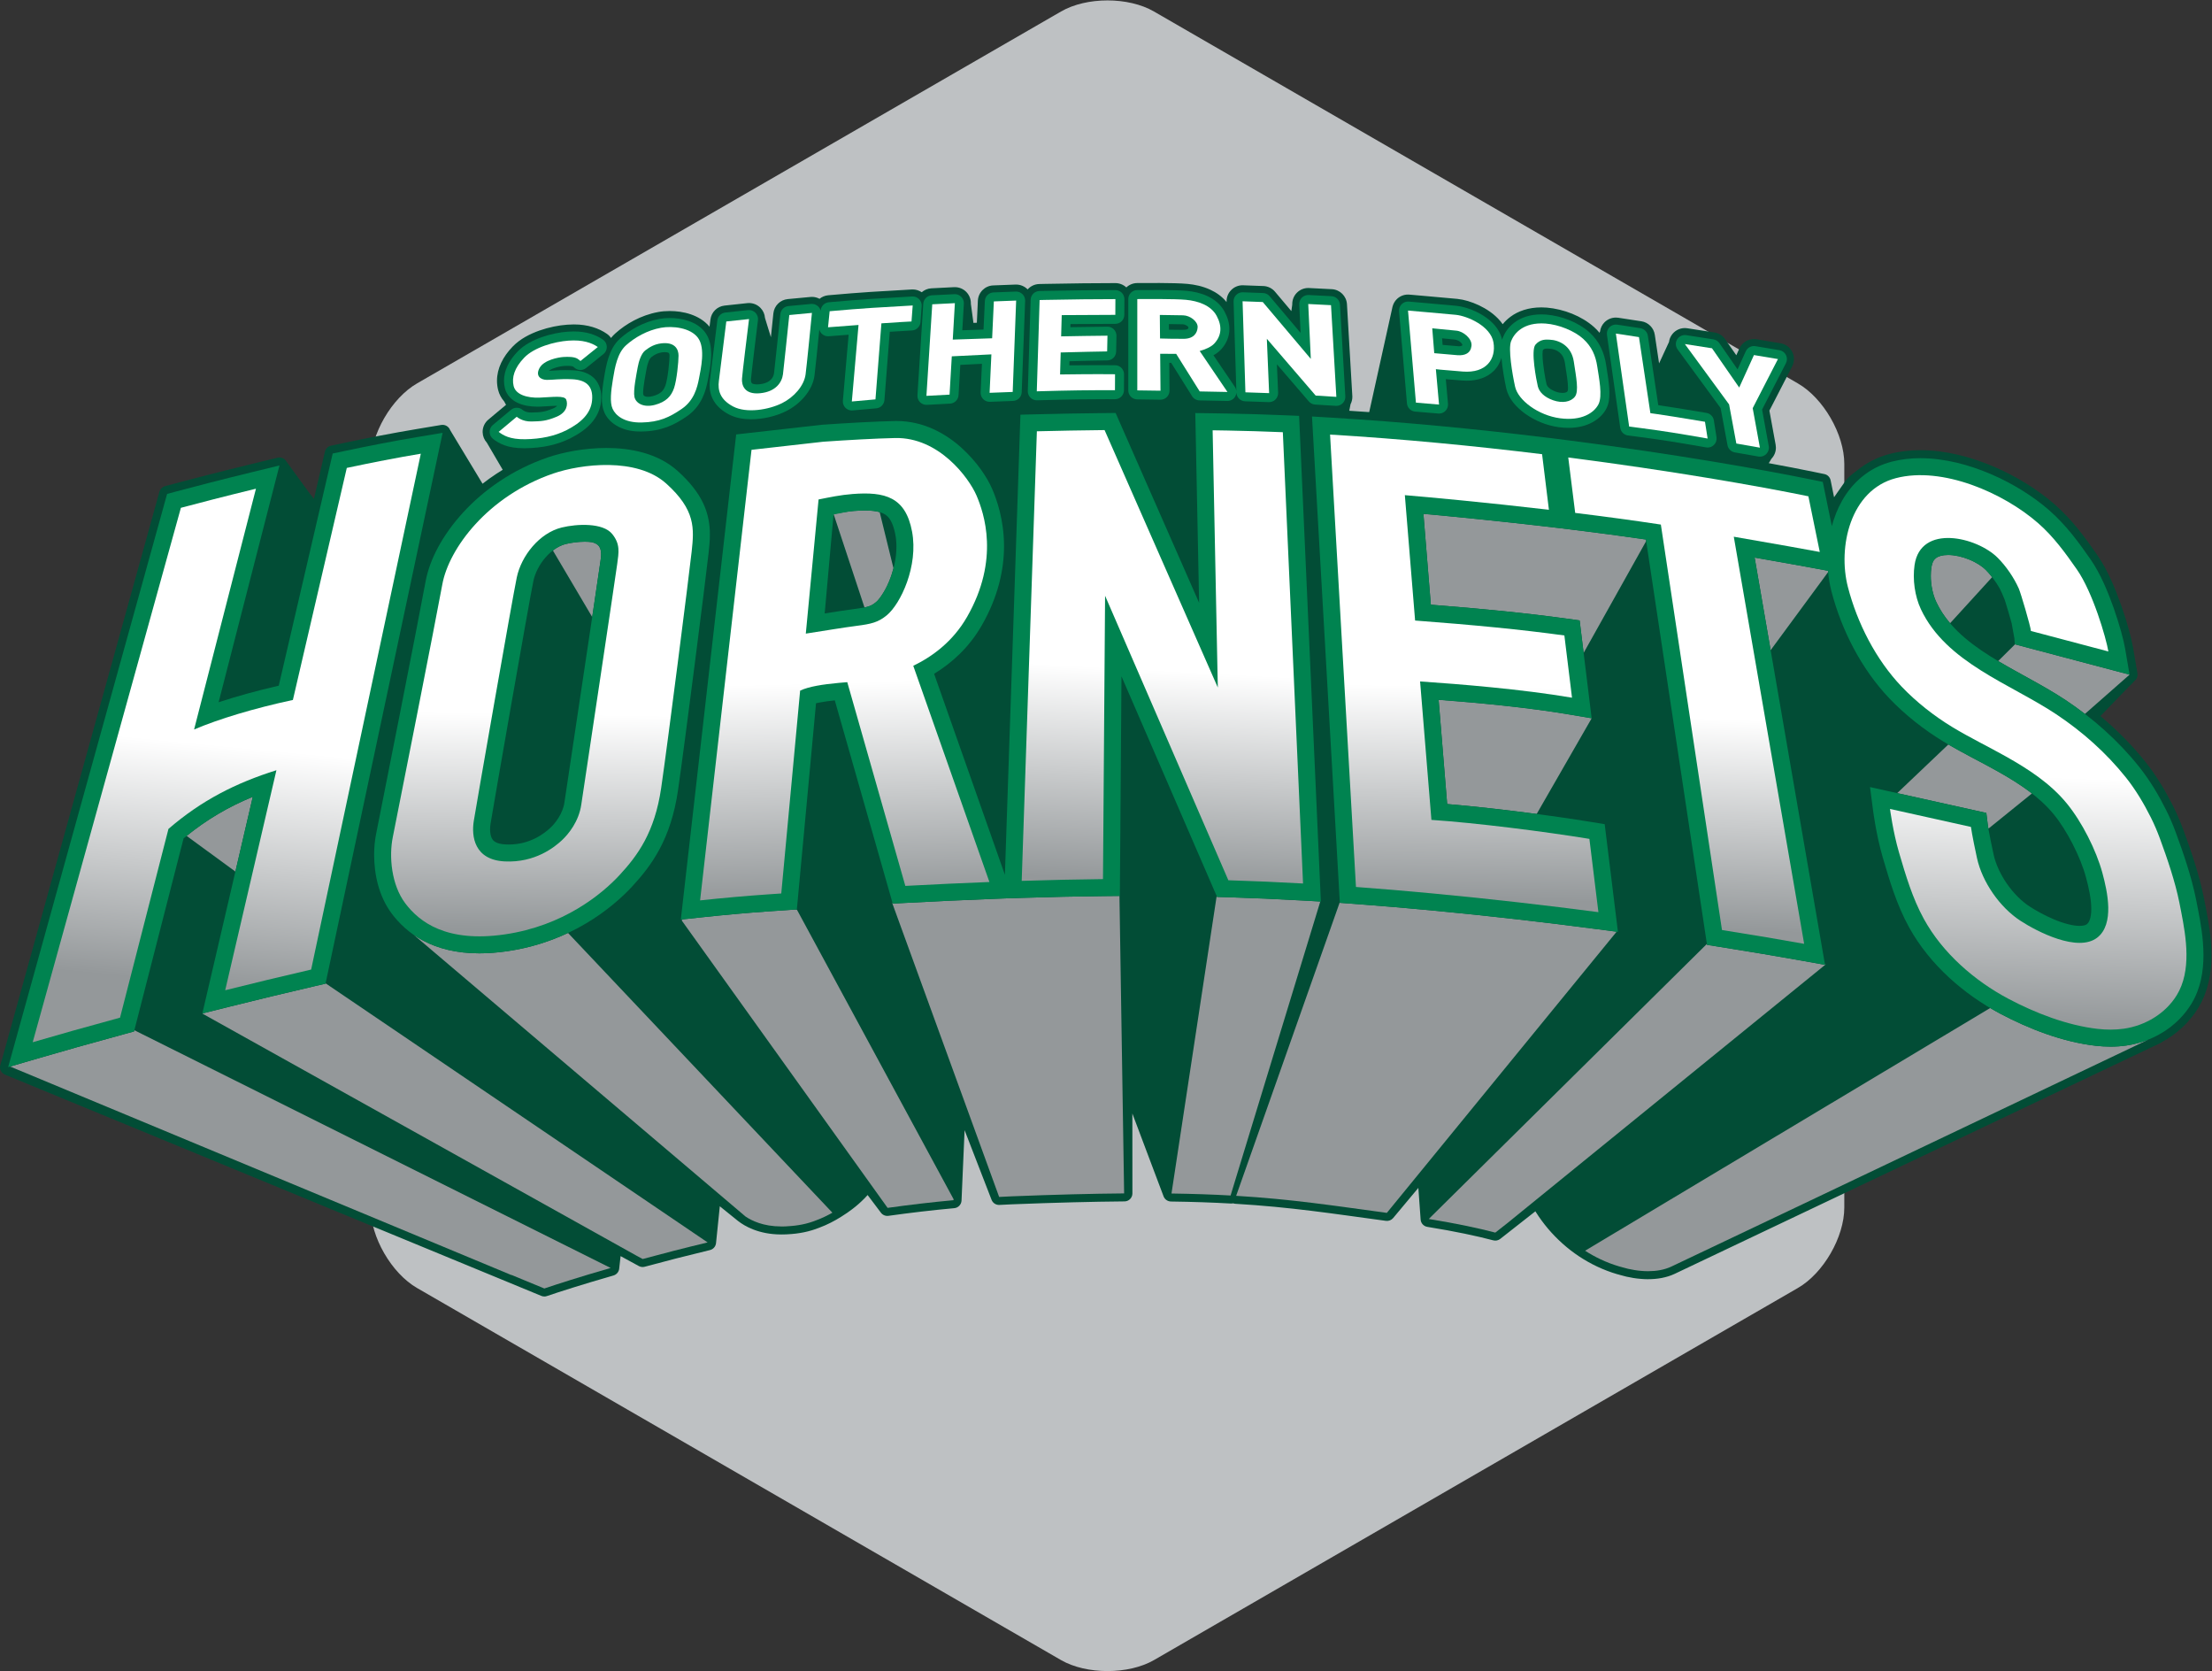 <?xml version="1.0" encoding="UTF-8" standalone="no"?>
<!-- Created with Inkscape (http://www.inkscape.org/) -->

<svg
   xmlns:dc="http://purl.org/dc/elements/1.1/"
   xmlns:cc="http://creativecommons.org/ns#"
   xmlns:rdf="http://www.w3.org/1999/02/22-rdf-syntax-ns#"
   xmlns:svg="http://www.w3.org/2000/svg"
   xmlns="http://www.w3.org/2000/svg"
   xmlns:sodipodi="http://sodipodi.sourceforge.net/DTD/sodipodi-0.dtd"
   xmlns:inkscape="http://www.inkscape.org/namespaces/inkscape"
   version="1.1"
   id="svg2"
   xml:space="preserve"
   width="1143.84"
   height="863.867"
   viewBox="0 0 1143.84 863.867"
   sodipodi:docname="Hornets Type.svg"
   inkscape:version="0.92.1 r15371"><rect x="0" y="0" width="1143.84" height="863.867" fill="#333333" stroke="none"/><defs
     id="defs6"><clipPath
       clipPathUnits="userSpaceOnUse"
       id="clipPath124"><path
         d="M 1345.35,4666.03 1136.2,3766.11 C 984.453,3733.52 849.293,3692.44 752.922,3651.62 L 992.93,4585.39 C 869.703,4555.4 765.48,4528.32 701.715,4511.26 L 126.855,2438.74 c 94.083,27.48 208.59,59.96 338.809,95.31 l 187.832,731.92 c 127.945,110.49 260.906,178.11 418.824,227.65 L 873.621,2640.36 c 106.406,26.58 218.039,53.53 333.409,80.23 l 425.43,2000.52 c -90.76,-15.09 -188.93,-34.27 -287.11,-55.08 z"
         id="path122"
         inkscape:connector-curvature="0" /></clipPath><linearGradient
       x1="0"
       y1="0"
       x2="1"
       y2="0"
       gradientUnits="userSpaceOnUse"
       gradientTransform="matrix(-191.27,-1959.21,-1959.21,191.27,981.294,4621.09)"
       spreadMethod="pad"
       id="linearGradient132"><stop
         style="stop-opacity:1;stop-color:#ffffff"
         offset="0"
         id="stop126" /><stop
         style="stop-opacity:1;stop-color:#ffffff"
         offset="0.527"
         id="stop128" /><stop
         style="stop-opacity:1;stop-color:#94989a"
         offset="1"
         id="stop130" /></linearGradient><clipPath
       clipPathUnits="userSpaceOnUse"
       id="clipPath142"><path
         d="m 4761.29,4810.99 c -19.14,0.34 -38.18,0.63 -57.16,0.91 l 20.09,-997.5 -439.26,998.33 c -90.7,-0.94 -178.38,-2.54 -262.65,-4.66 l -58.84,-1743.55 c 109.66,3.47 214.33,5.74 315.33,6.81 l 8.12,1098.91 478.18,-1103.34 c 97.52,-2.97 193.58,-7.17 289.74,-12.62 l -78.37,1750.22 c -72.08,3.01 -143.92,5.22 -215.18,6.49 z"
         id="path140"
         inkscape:connector-curvature="0" /></clipPath><linearGradient
       x1="0"
       y1="0"
       x2="1"
       y2="0"
       gradientUnits="userSpaceOnUse"
       gradientTransform="matrix(-98.219,-1742.1,-1742.1,98.219,4587.46,4798.05)"
       spreadMethod="pad"
       id="linearGradient150"><stop
         style="stop-opacity:1;stop-color:#ffffff"
         offset="0"
         id="stop144" /><stop
         style="stop-opacity:1;stop-color:#ffffff"
         offset="0.527"
         id="stop146" /><stop
         style="stop-opacity:1;stop-color:#94989a"
         offset="1"
         id="stop148" /></linearGradient><clipPath
       clipPathUnits="userSpaceOnUse"
       id="clipPath160"><path
         d="m 7015.24,4555.93 c -197.7,40.56 -534.67,99.44 -931.59,150.57 l 26.95,-214.99 c 111.17,-13.65 224.82,-28.82 332.33,-45.21 l 237.09,-1572.37 c 123.06,-19.45 230.51,-37.77 318.77,-53.57 l -272.94,1578.83 c 177.57,-30.59 279.71,-49.12 333.56,-59.15 z"
         id="path158"
         inkscape:connector-curvature="0" /></clipPath><linearGradient
       x1="0"
       y1="0"
       x2="1"
       y2="0"
       gradientUnits="userSpaceOnUse"
       gradientTransform="matrix(-61.186,-1730.31,-1730.31,61.186,6574.6,4610.11)"
       spreadMethod="pad"
       id="linearGradient168"><stop
         style="stop-opacity:1;stop-color:#ffffff"
         offset="0"
         id="stop162" /><stop
         style="stop-opacity:1;stop-color:#ffffff"
         offset="0.527"
         id="stop164" /><stop
         style="stop-opacity:1;stop-color:#94989a"
         offset="1"
         id="stop166" /></linearGradient><clipPath
       clipPathUnits="userSpaceOnUse"
       id="clipPath178"><path
         d="m 5552.85,3300.96 -43.94,536.99 c 155.82,-10.68 391.86,-29.63 589.38,-63.09 l -29.66,241.3 c -166.96,23.1 -354.51,41.06 -579.07,57.95 l -39.77,486.23 c 92.45,-7.72 312.37,-27.96 558.86,-56.65 l -26.5,215.53 c -259.45,31.68 -540.51,59.27 -822.49,76.01 l 100.46,-1754.38 c 96.89,-7.11 195.01,-15.45 295.97,-24.97 229.24,-21.54 446.48,-46.75 644.52,-72.73 l -34.96,284.18 c -174.8,28.62 -440.61,62.21 -612.8,73.63 z"
         id="path176"
         inkscape:connector-curvature="0" /></clipPath><linearGradient
       x1="0"
       y1="0"
       x2="1"
       y2="0"
       gradientUnits="userSpaceOnUse"
       gradientTransform="matrix(-31.017,-1757.63,-1757.63,31.017,5695.62,4746.97)"
       spreadMethod="pad"
       id="linearGradient186"><stop
         style="stop-opacity:1;stop-color:#ffffff"
         offset="0"
         id="stop180" /><stop
         style="stop-opacity:1;stop-color:#ffffff"
         offset="0.527"
         id="stop182" /><stop
         style="stop-opacity:1;stop-color:#94989a"
         offset="1"
         id="stop184" /></linearGradient><clipPath
       clipPathUnits="userSpaceOnUse"
       id="clipPath196"><path
         d="m 8454.38,2980.16 c -16.38,81.68 -46.75,170.37 -75.47,248.55 -10.12,27.49 -21.59,54.46 -34.66,80.68 -26.97,54 -59.64,109 -97.44,156.25 -76.43,95.53 -168.51,177.43 -270.44,245.19 -177.87,118.24 -427.15,199.76 -524.73,407.22 -23.76,50.53 -32.62,115.78 -24.56,171.24 23.41,161.02 242.08,108.96 322.63,28.07 32.94,-33.09 62.59,-76.35 81.67,-119.04 7.37,-16.47 45.87,-146.64 47.1,-164.69 l 300.48,-79.48 c -9.16,53.67 -60.09,228.75 -122.12,317.92 -45.01,64.68 -90.53,127.26 -150.16,179.52 -134.08,117.52 -371.54,221.59 -551.84,174.75 -177.42,-46.09 -226.43,-267.73 -186.23,-422.71 36.26,-139.71 108.29,-280.9 208.21,-385.71 56.91,-59.7 126.06,-114.05 196.59,-156.85 67.7,-41.1 138.94,-75.31 207.88,-114.08 87.39,-49.12 172.33,-104.16 236.52,-182.43 58.55,-71.39 114.15,-181.16 138.13,-269.96 19.27,-71.41 47.62,-198.01 -20.4,-250.41 -75.01,-57.74 -231.99,22.67 -298,65.72 -79.47,51.8 -148.04,149.88 -168.42,243.62 -19.37,89.17 -23.27,120.19 -23.27,120.19 l -314.04,69.78 c 0,0 11.62,-89.17 34.9,-168.65 25.88,-88.38 52.16,-177.5 96.78,-258.57 72.52,-131.74 195.81,-239.03 327.12,-308.77 104.18,-55.36 229.14,-103.77 346.86,-117.04 33.81,-3.78 67.86,-4.12 101.59,0.71 82.74,11.85 161.52,58.42 205.49,130.53 57.48,94.27 36.54,222.24 16.81,323.08 -2.3,11.8 -4.62,23.59 -6.98,35.37 z"
         id="path194"
         inkscape:connector-curvature="0" /></clipPath><linearGradient
       x1="0"
       y1="0"
       x2="1"
       y2="0"
       gradientUnits="userSpaceOnUse"
       gradientTransform="matrix(-67.206,-2026.44,-2026.44,67.206,7851.76,4540.83)"
       spreadMethod="pad"
       id="linearGradient204"><stop
         style="stop-opacity:1;stop-color:#ffffff"
         offset="0"
         id="stop198" /><stop
         style="stop-opacity:1;stop-color:#ffffff"
         offset="0.527"
         id="stop200" /><stop
         style="stop-opacity:1;stop-color:#94989a"
         offset="1"
         id="stop202" /></linearGradient><clipPath
       clipPathUnits="userSpaceOnUse"
       id="clipPath214"><path
         d="m 2394.32,4293.39 c -5.82,-44.59 -129.89,-870.4 -139.58,-934.37 -9.69,-63.98 -48.47,-112.44 -75.6,-137.65 -27.14,-25.2 -102.75,-87.22 -221,-81.42 -118.25,5.82 -129.88,96.93 -120.19,157.04 9.7,60.09 149.27,860.71 166.71,944.07 17.45,83.36 87.24,172.52 174.48,193.85 58.98,14.42 159.97,19.16 195.79,-25.2 32.22,-39.89 25.2,-71.73 19.39,-116.32 z m 189.98,312.11 c -114.38,102.75 -330.27,75.81 -438.12,38.77 -253.94,-87.23 -405.15,-290.78 -430.35,-430.35 -21.83,-120.85 -176.42,-903.37 -191.92,-978.98 -15.51,-75.59 -5.82,-186.09 48.46,-257.81 54.28,-71.73 158.96,-153.14 385.77,-120.21 226.81,32.97 376.09,155.1 445.86,230.7 69.8,75.6 135.71,164.77 160.91,337.3 25.2,172.53 108.56,827.77 118.25,916.94 9.7,89.18 15.51,160.9 -98.86,263.64 z"
         id="path212"
         inkscape:connector-curvature="0" /></clipPath><linearGradient
       x1="0"
       y1="0"
       x2="1"
       y2="0"
       gradientUnits="userSpaceOnUse"
       gradientTransform="matrix(-25.848,-1767.96,-1767.96,25.848,2115.11,4645.11)"
       spreadMethod="pad"
       id="linearGradient222"><stop
         style="stop-opacity:1;stop-color:#ffffff"
         offset="0"
         id="stop216" /><stop
         style="stop-opacity:1;stop-color:#ffffff"
         offset="0.527"
         id="stop218" /><stop
         style="stop-opacity:1;stop-color:#94989a"
         offset="1"
         id="stop220" /></linearGradient><clipPath
       clipPathUnits="userSpaceOnUse"
       id="clipPath232"><path
         d="m 3439.9,4094.35 c -33.33,-27.4 -59.94,-33.45 -115.72,-40.69 -53,-6.88 -112.38,-16.95 -198.26,-30.26 l 49.52,520.24 c 43.62,8.72 85.25,17.57 131.93,21.16 126.01,9.68 205.49,-11.64 230.7,-145.4 25.2,-133.76 -44.19,-280.66 -98.17,-325.05 z m 311.4,-6.44 c 127.95,222.93 65.92,403.22 36.84,471.08 -29.08,67.84 -145.4,226.8 -315.99,222.92 -77.23,-1.76 -180.28,-7.49 -278.4,-14.31 l -278.38,-31.42 -21.77,-190.01 -177.72,-1557.39 c 88.88,9.49 176.4,17.34 261.94,23.24 17.78,1.21 35.42,2.42 52.95,3.59 l 73.18,786.68 c 33.4,15.84 87.48,24.24 149.02,29.95 12.14,0.96 23.37,1.89 33.84,2.85 l 225.24,-790.1 c 114.03,6.07 222.41,11.09 326.19,15.11 l -295.4,838.47 c 73.62,35.54 153.66,93.85 208.46,189.34 z"
         id="path230"
         inkscape:connector-curvature="0" /></clipPath><linearGradient
       x1="0"
       y1="0"
       x2="1"
       y2="0"
       gradientUnits="userSpaceOnUse"
       gradientTransform="matrix(36.184,-1767.95,-1767.95,-36.184,3250.16,4766.23)"
       spreadMethod="pad"
       id="linearGradient240"><stop
         style="stop-opacity:1;stop-color:#ffffff"
         offset="0"
         id="stop234" /><stop
         style="stop-opacity:1;stop-color:#ffffff"
         offset="0.527"
         id="stop236" /><stop
         style="stop-opacity:1;stop-color:#94989a"
         offset="1"
         id="stop238" /></linearGradient></defs><sodipodi:namedview
     pagecolor="#ffffff"
     bordercolor="#666666"
     borderopacity="1"
     objecttolerance="10"
     gridtolerance="10"
     guidetolerance="10"
     inkscape:pageopacity="0"
     inkscape:pageshadow="2"
     inkscape:window-width="1440"
     inkscape:window-height="843"
     id="namedview4"
     showgrid="false"
     inkscape:zoom="0.2731903"
     inkscape:cx="-68.659137"
     inkscape:cy="431.93335"
     inkscape:window-x="0"
     inkscape:window-y="31"
     inkscape:window-maximized="1"
     inkscape:current-layer="g10" /><g
     id="g10"
     inkscape:groupmode="layer"
     inkscape:label="ink_ext_XXXXXX"
     transform="matrix(1.333,0,0,-1.333,0,863.867)"><g
       id="g12"
       transform="scale(0.1)"><path
         d="m 7154.55,1797.56 c 0,-114.48 -81.09,-255.15 -180.63,-312.21 L 4476.78,42.742 c -99,-56.973 -261.9,-56.973 -360.99,0 L 1618.29,1485.35 c -99.45,57.15 -180.63,197.73 -180.63,312.21 v 2884.05 c 0,114.57 81.18,255.33 180.63,312.39 l 2497.5,1441.89 c 99.09,57.51 261.99,57.51 360.99,0 L 6973.92,4994 c 99.54,-57.06 180.63,-197.82 180.63,-312.39 V 1797.56"
         style="fill:#bec1c3;fill-opacity:1;fill-rule:nonzero;stroke:none"
         id="path14"
         inkscape:connector-curvature="0" /><path
         d="m 6959.16,5088.14 c 0,9.54 -2.25,18.99 -6.57,27.72 -8.82,17.73 -25.47,30.06 -45,33.39 -24.21,4.23 -56.79,9.63 -93.51,15.66 -3.33,0.54 -6.66,0.81 -10.08,0.81 -24.03,0 -46.26,-13.95 -56.43,-36.45 l -11.97,-26.37 -43.38,62.46 c -9.54,13.86 -24.57,23.31 -41.22,25.92 -39.15,6.21 -75.78,11.88 -105.75,16.38 -3.06,0.54 -6.21,0.72 -9.27,0.72 -21.51,0 -41.76,-11.16 -53.1,-29.97 -4.59,-7.56 -7.29,-15.75 -8.37,-23.94 l -38.52,-83.07 -16.65,111.15 c -4.05,26.82 -25.11,47.97 -51.84,52.11 -34.74,5.4 -65.79,10.17 -90.18,13.77 -2.88,0.45 -5.94,0.63 -8.91,0.63 -16.29,0 -32.04,-6.39 -43.92,-18.09 -9.9,-9.99 -15.93,-22.77 -17.64,-36.27 l -1.8,-4.59 c -6.57,7.83 -13.86,15.39 -21.87,22.59 -47.97,42.39 -116.46,69.21 -182.79,74.97 -7.02,0.54 -13.68,0.81 -20.34,0.81 h -0.54 -0.72 c -48.96,0 -89.64,-14.13 -119.34,-36.36 -11.97,-8.91 -21.96,-18.72 -30.06,-28.8 -3.06,4.32 -6.21,8.37 -9.45,12.33 -24.21,28.35 -54.27,47.52 -82.89,61.11 -29.07,13.5 -57.42,22.05 -83.79,24.75 -23.04,2.25 -69.39,6.39 -110.16,9.9 -20.34,1.8 -39.24,3.51 -53.01,4.68 -6.93,0.63 -12.6,1.08 -16.56,1.44 -1.98,0.18 -3.51,0.27 -4.5,0.36 l -1.17,0.09 -0.27,0.09 0.18,-0.09 h 0.27 c 0.36,0 -0.18,0.09 1.89,-0.27 l -2.34,0.36 h -0.09 -0.09 c -1.71,0.09 -3.51,0.18 -5.4,0.18 -16.29,0.09 -32.22,-6.39 -43.83,-18.18 -8.01,-7.92 -13.14,-17.73 -15.84,-27.63 l -0.72,-2.61 -0.63,-2.97 v -0.09 l -90.36,-408.24 c -25.65,1.89 -51.39,3.6 -77.13,5.31 l 5.58,29.07 c 4.5,8.73 7.02,18.54 7.02,28.62 0,1.26 -0.09,2.25 -0.09,2.97 v 0.63 l -20.79,355.68 c -1.8,31.5 -27,56.61 -58.5,58.32 -29.34,1.53 -58.95,3.06 -88.65,4.5 -0.81,0.09 -1.89,0.09 -3.06,0.09 -16.38,0 -32.22,-6.48 -43.92,-18.27 -11.52,-11.43 -18.09,-27.27 -18.09,-43.74 0,-0.36 0,-1.26 0,-2.43 l -3.51,-25.11 -63.45,75.24 c -11.16,13.23 -27.63,21.33 -45,21.96 -3.69,0.09 -7.38,0.27 -11.07,0.36 -22.86,0.9 -45.54,1.71 -67.5,2.52 -0.45,0 -1.17,0.09 -2.25,0.09 -16.29,0 -32.22,-6.57 -43.74,-18.18 -11.7,-11.52 -18.27,-27.36 -18.27,-43.83 0,0 0,-0.81 0.09,-2.25 v -0.99 c -17.91,22.14 -40.68,37.62 -63.09,47.88 -29.79,13.77 -60.39,19.98 -88.47,22.68 -27.09,2.52 -68.22,3.15 -107.64,3.42 l -87.39,-0.18 c -16.38,-0.09 -31.32,-6.48 -42.39,-16.92 -11.43,10.71 -26.64,16.74 -42.39,16.74 h -0.09 c -79.47,-0.18 -164.88,-0.9 -272.43,-3.06 -7.47,-0.18 -15.21,-0.36 -22.95,-0.54 -17.91,-0.45 -33.93,-8.46 -45,-20.88 l -0.54,0.54 c -11.7,11.7 -27.54,18.27 -44.01,18.27 -0.36,0 -1.08,0 -2.25,0 -28.08,-0.99 -57.15,-2.07 -86.76,-3.33 -32.22,-1.26 -57.96,-27 -59.49,-59.13 l -3.96,-85.68 c -4.5,-0.18 -8.91,-0.36 -13.23,-0.45 l -9.99,73.89 c 0,0.9 0,1.8 0,2.61 0,16.29 -6.39,31.95 -17.91,43.65 -11.7,11.79 -27.54,18.36 -44.1,18.36 -0.72,0 -1.71,0 -2.97,-0.09 v 0.09 c -29.7,-1.44 -59.13,-2.97 -88.02,-4.5 -14.4,-0.72 -27.45,-6.39 -37.62,-15.21 -10.17,6.93 -22.41,10.8 -34.92,10.8 -0.9,0 -1.98,0 -3.51,-0.09 -59.76,-3.33 -114.75,-6.57 -160.11,-9.45 -44.64,-2.88 -102.24,-7.56 -164.07,-12.96 -12.78,-1.17 -24.48,-6.12 -33.84,-13.77 -9,4.86 -19.08,7.47 -29.52,7.47 -1.71,0 -3.78,-0.09 -6.03,-0.36 -29.07,-2.61 -58.68,-5.4 -87.66,-8.19 -29.34,-2.79 -52.74,-26.01 -55.8,-55.35 -2.16,-20.97 -5.76,-55.98 -9.63,-92.43 l -22.95,74.7 c -0.99,14.58 -7.11,28.44 -17.55,39.06 -11.79,12.06 -27.72,18.72 -44.37,18.72 -1.98,0 -4.14,-0.09 -6.57,-0.36 -38.16,-3.96 -69.21,-7.29 -88.56,-9.54 -28.53,-3.24 -51.03,-25.56 -54.54,-54 -0.99,-7.47 -2.16,-17.01 -3.51,-27.81 -20.97,24.93 -47.7,39.33 -72.81,47.88 -27.72,9.45 -55.71,12.78 -81.45,12.87 -15.66,0 -30.69,-1.26 -44.91,-3.87 l -0.81,-0.18 c -67.5,-12.6 -124.38,-45.99 -165.24,-82.53 -6.3,-5.67 -11.97,-11.7 -17.01,-17.91 -4.23,6.21 -9.63,11.7 -16.02,16.11 -31.41,21.87 -74.34,36.36 -127.44,36.36 h -1.26 c -8.01,0 -16.2,-0.36 -24.75,-0.99 -33.21,-2.34 -70.92,-9.72 -107.82,-22.59 -36.72,-13.14 -74.07,-31.5 -103.86,-62.01 -38.34,-39.51 -61.02,-85.05 -61.11,-132.57 v -0.09 c 0,-11.97 1.44,-23.67 4.14,-35.01 4.23,-17.73 12.96,-33.12 23.67,-45.27 l 7.29,-13.23 -68.49,-57.24 c -14.13,-11.7 -22.32,-29.25 -22.32,-47.61 0,-0.27 0,-0.99 0.09,-2.16 0.45,-14.85 6.39,-29.07 16.29,-39.87 l 77.22,-131.85 169.83,-290.07 142.02,-242.64 304.11,-519.75 c 5.85,-9.9 17.37,-15.12 28.71,-12.87 459.81,90.63 984.15,142.02 1540.71,142.02 734.49,0 1412.91,-89.55 1960.65,-240.57 2.34,-0.63 4.77,-0.99 7.2,-0.99 9.36,0 18.27,4.86 23.31,13.23 l 319.95,535.68 377.01,631.17 32.49,54.36 c 11.16,11.61 17.37,27.09 17.37,43.02 -0.09,3.69 -0.36,7.38 -0.99,11.07 l -24.21,132.57 88.29,171.63 c 4.5,8.91 6.84,18.63 6.84,28.35"
         style="fill:#024d36;fill-opacity:1;fill-rule:nonzero;stroke:none"
         id="path16"
         inkscape:connector-curvature="0" /><path
         d="m 8556.48,2963.33 -30.42,-5.85 30.42,5.94 c -2.34,11.88 -4.68,23.76 -7.11,35.82 -18.27,90.81 -50.22,183.06 -79.47,262.89 -11.25,30.51 -24.12,60.84 -38.97,90.54 -29.25,58.5 -64.89,118.89 -108.45,173.52 -52.2,65.25 -110.97,124.29 -174.42,177.21 19.53,20.34 106.29,110.88 120.06,123.75 4.95,4.68 8.37,8.37 10.8,11.7 1.08,0.72 2.16,1.53 3.15,2.52 7.83,7.11 11.43,17.64 9.63,28.08 l -17.19,100.98 c -6.48,36.63 -22.14,94.86 -45.36,161.46 -23.49,66.06 -52.74,137.43 -92.7,195.39 -45.81,65.7 -95.76,135.63 -165.87,197.19 -64.62,56.52 -145.8,107.55 -235.08,145.98 -89.37,38.16 -187.11,64.17 -285.66,64.35 -39.87,0 -80.01,-4.41 -119.43,-14.67 -48.96,-12.51 -91.53,-35.46 -127.08,-64.71 -16.11,-11.7 -32.04,-24.66 -41.58,-36.54 -0.99,-1.08 -1.89,-2.16 -2.7,-3.42 l -44.19,-63.18 -13.41,65.7 c -2.52,12.15 -11.97,21.69 -24.12,24.12 l -42.66,8.82 c -200.61,41.13 -539.19,100.26 -938.61,151.74 l -50.4,6.48 -0.54,0.09 h -0.54 l -32.94,4.23 c -1.35,0.18 -2.61,0.27 -3.87,0.27 l -13.86,1.71 c -241.56,29.52 -501.75,55.44 -764.64,72.54 -1.17,0.09 -2.25,0.27 -3.42,0.36 -70.2,5.13 -130.14,8.01 -181.53,10.17 -1.17,0.18 -2.25,0.27 -3.42,0.36 l -60.39,2.43 c -72.81,3.06 -145.44,5.31 -217.53,6.57 -19.26,0.36 -38.43,0.72 -57.51,0.99 l -67.77,0.9 c -2.34,0.18 -4.68,0.09 -7.11,-0.27 -14.49,-2.16 -25.38,-14.22 -26.28,-28.8 l -29.52,-486.09 -218.61,496.98 c -5.04,11.43 -16.29,18.63 -28.71,18.54 l -43.47,-0.45 c -91.26,-0.99 -179.37,-2.61 -264.15,-4.68 l -62.1,-1.62 c -16.38,-0.36 -29.7,-13.59 -30.24,-29.97 l -13.32,-394.38 c -10.44,51.84 -25.92,92.25 -36.99,118.08 -21.42,48.96 -62.73,112.23 -127.35,170.64 -64.35,57.78 -156.69,110.97 -271.53,111.15 -2.61,0 -5.58,0 -8.91,-0.09 -79.38,-1.8 -183.24,-7.65 -282.42,-14.49 l -1.71,-0.09 -1.08,-0.18 -331.83,-37.44 c -14.31,-1.62 -25.65,-12.96 -27.36,-27.27 l -27.72,-242.1 -10.44,-91.71 -16.38,39.42 c -3.96,12.51 -8.91,25.38 -15.12,38.25 -22.23,46.71 -57.33,90.45 -106.29,134.46 -43.38,38.88 -94.23,62.82 -144.9,77.22 -50.85,14.31 -102.51,19.44 -151.92,19.44 -90.81,-0.18 -175.05,-17.1 -237.51,-38.34 -93.51,-32.13 -174.69,-78.12 -242.82,-131.31 l -125.82,208.26 c -1.44,3.87 -3.69,7.47 -6.66,10.53 -7.11,7.38 -17.37,10.89 -27.45,9.18 l -95.4,-15.93 c -92.7,-15.39 -192.15,-34.83 -291.33,-55.89 l -41.04,-8.64 c -11.79,-2.52 -21.06,-11.61 -23.76,-23.31 l -9.54,-40.86 -33.03,-142.11 -22.95,29.7 c -27.18,37.62 -70.29,97.11 -84.51,116.1 -1.17,1.98 -2.52,3.87 -4.23,5.58 -7.65,7.74 -18.81,10.89 -29.43,8.28 l -106.74,-26.01 c -124.11,-30.15 -228.872,-57.42 -293.399,-74.61 l -36.359,-9.72 c -10.621,-2.88 -18.992,-11.16 -21.871,-21.78 L 8.461,2374.64 c -2.34,-7.74 -4.859,-15.84 -7.289,-24.3 -4.32,-15.12 3.508,-31.14 18,-37.17 L 2099.88,1455.02 c 3.78,-1.53 7.74,-2.34 11.79,-2.34 3.33,0 6.75,0.54 9.99,1.71 49.5,16.83 139.41,45.63 258.12,79.74 12.06,3.51 20.79,13.86 22.23,26.28 1.71,15.12 3.6,32.31 5.4,48.87 l 70.74,-38.52 c 7.02,-3.87 15.21,-4.77 22.95,-2.7 76.86,20.88 161.91,42.75 252.9,64.62 12.87,3.06 22.32,13.86 23.67,27 4.5,44.01 9.9,96.3 14.67,142.92 l 41.22,-33.3 c 9.27,-7.56 17.55,-14.22 23.67,-19.08 l 1.62,-1.35 0.63,-0.45 1.35,-1.17 1.35,-0.99 0.63,-0.54 0.99,-0.72 c 24.3,-18.99 79.11,-51.48 165.6,-51.75 0.36,0 1.26,0 2.7,0 2.7,0 4.32,0.09 4.95,0.09 h 0.54 0.09 1.26 c 0,0 0.27,0 1.44,0 h 0.9 c 1.8,0.09 3.06,0.09 3.78,0.18 0.45,0 2.16,0 5.04,0.09 2.34,0.09 3.15,0.27 3.15,0.18 47.43,2.25 86.58,10.44 124.65,25.56 31.5,11.61 59.76,26.64 83.79,41.67 l 0.45,0.27 1.35,0.9 c 5.76,3.6 10.8,7.02 15.75,10.26 1.8,1.26 4.86,3.15 8.82,5.85 1.35,0.99 2.25,1.71 2.79,2.07 l 0.45,0.36 c 19.8,13.68 36.45,27.63 50.31,40.77 8.73,8.1 16.74,16.38 24.12,24.66 l 51.66,-68.58 c 6.75,-9 17.82,-13.59 29.07,-12.06 84.6,11.79 170.1,21.96 255.42,29.7 15.48,1.44 27.45,14.04 28.17,29.61 1.71,39.69 3.42,79.29 5.13,118.62 1.8,39.96 3.51,79.74 5.22,119.25 0.54,11.7 1.08,23.4 1.53,35.01 l 104.67,-270.18 c 4.86,-12.51 17.1,-20.43 30.51,-19.71 16.2,0.81 32.22,1.71 47.97,2.34 169.11,6.66 312.48,10.26 437.13,11.34 17.01,0.09 30.78,13.95 30.69,31.05 l -0.18,309.78 c 9.99,-26.37 19.98,-52.92 29.97,-79.56 15.03,-39.78 30.06,-79.74 45.18,-119.97 13.14,-35.01 31.32,-82.89 45.9,-121.59 4.5,-11.97 15.84,-19.89 28.62,-20.16 86.13,-1.17 162.54,-3.87 232.47,-7.83 3.06,-0.09 6.03,0.18 8.91,0.81 2.7,-0.99 5.67,-1.62 8.73,-1.8 215.82,-12.96 373.32,-37.62 584.01,-66.15 10.53,-1.44 21.06,2.7 27.9,10.89 l 97.74,117 c 2.97,-40.68 5.85,-81.63 8.82,-122.85 0.99,-14.31 11.7,-26.01 25.92,-28.35 109.62,-17.73 191.79,-35.46 255.87,-52.29 9.45,-2.52 19.35,-0.45 27,5.58 l 136.35,107.01 c 0.72,-1.17 1.44,-2.25 2.07,-3.33 14.13,-22.32 29.88,-43.83 47.16,-64.26 17.28,-20.34 36,-39.6 55.98,-57.42 19.98,-17.91 41.22,-34.38 63.63,-49.32 22.5,-14.94 46.17,-28.35 70.83,-39.96 24.66,-11.61 50.4,-21.51 76.95,-29.34 3.87,-1.17 7.02,-1.8 9,-2.34 l 0.81,-0.36 c 8.82,-2.61 17.55,-4.86 26.55,-7.02 9,-2.07 18.18,-3.78 27.45,-5.31 9.18,-1.44 18.54,-2.61 27.9,-3.33 9.36,-0.9 18.81,-1.26 28.26,-1.35 l 1.17,0.09 c 8.55,0 17.1,0.36 25.56,1.08 9,0.81 17.82,1.98 26.64,3.6 8.73,1.71 17.37,3.87 25.83,6.48 8.55,2.7 16.83,5.85 24.93,9.72 l 1883.43,894.69 c 2.52,1.17 4.77,2.61 6.84,4.32 55.71,30.24 105.03,74.34 140.13,131.49 40.68,67.05 51.57,139.77 51.57,205.11 -0.09,69.3 -12.06,134.1 -22.32,187.02"
         style="fill:#024d36;fill-opacity:1;fill-rule:nonzero;stroke:none"
         id="path18"
         inkscape:connector-curvature="0" /><path
         d="m 5800.68,1700.45 c -65.16,17.1 -148.05,34.92 -258.12,52.83 l 1077.12,1064.88 1.71,2.16 0.63,-3.96 47.7,-7.56 c 122.58,-19.35 229.59,-37.62 317.43,-53.28 l 92.61,-16.65 -0.54,2.97 3.15,-1.26 -1234.89,-1003.41 -46.8,-36.72"
         style="fill:#024d36;fill-opacity:1;fill-rule:nonzero;stroke:none"
         id="path20"
         inkscape:connector-curvature="0" /><path
         d="m 5800.68,1700.45 c -65.16,17.1 -148.05,34.92 -258.12,52.83 l 1077.12,1064.88 1.71,2.16 0.63,-3.96 47.7,-7.56 c 122.58,-19.35 229.59,-37.62 317.43,-53.28 l 92.61,-16.65 -0.54,2.97 3.15,-1.26 -1234.89,-1003.41 -46.8,-36.72"
         style="fill:#94989a;fill-opacity:1;fill-rule:nonzero;stroke:none"
         id="path22"
         inkscape:connector-curvature="0" /><path
         d="m 4773.78,1844.36 c -69.21,3.87 -144.54,6.48 -229.23,7.74 l 175.23,1153.53 1.44,-3.33 41.85,-1.26 c 96.93,-2.97 192.42,-7.11 288,-12.6 l 70.74,-3.96 -348.03,-1140.12"
         style="fill:#024d36;fill-opacity:1;fill-rule:nonzero;stroke:none"
         id="path24"
         inkscape:connector-curvature="0" /><path
         d="m 4773.78,1844.36 c -69.21,3.87 -144.54,6.48 -229.23,7.74 l 175.23,1153.53 1.44,-3.33 41.85,-1.26 c 96.93,-2.97 192.42,-7.11 288,-12.6 l 70.74,-3.96 -348.03,-1140.12"
         style="fill:#94989a;fill-opacity:1;fill-rule:nonzero;stroke:none"
         id="path26"
         inkscape:connector-curvature="0" /><path
         d="m 3875.94,1838.78 -414.72,1139.58 0.9,1.26 0.99,-3.24 52.47,2.79 c 113.76,6.03 221.76,11.07 325.17,15.03 l 63.36,2.52 61.47,1.89 c 109.17,3.51 213.39,5.76 313.92,6.84 l 63.18,0.63 18.09,-1153.62 c -124.74,-0.99 -268.11,-4.68 -436.95,-11.34 -15.93,-0.63 -31.86,-1.53 -47.88,-2.34"
         style="fill:#024d36;fill-opacity:1;fill-rule:nonzero;stroke:none"
         id="path28"
         inkscape:connector-curvature="0" /><path
         d="m 3875.94,1838.78 -414.72,1139.58 0.9,1.26 0.99,-3.24 52.47,2.79 c 113.76,6.03 221.76,11.07 325.17,15.03 l 63.36,2.52 61.47,1.89 c 109.17,3.51 213.39,5.76 313.92,6.84 l 63.18,0.63 18.09,-1153.62 c -124.74,-0.99 -268.11,-4.68 -436.95,-11.34 -15.93,-0.63 -31.86,-1.53 -47.88,-2.34"
         style="fill:#94989a;fill-opacity:1;fill-rule:nonzero;stroke:none"
         id="path30"
         inkscape:connector-curvature="0" /><path
         d="m 5379.93,1776.95 c -209.52,28.35 -368.01,53.1 -584.55,66.15 l 402.12,1138.95 0.09,-2.7 57.69,-4.23 c 96.39,-7.11 194.04,-15.39 294.66,-24.84 228.33,-21.51 444.78,-46.62 642.06,-72.54 l 79.38,-10.35 -891.45,-1090.44"
         style="fill:#024d36;fill-opacity:1;fill-rule:nonzero;stroke:none"
         id="path32"
         inkscape:connector-curvature="0" /><path
         d="m 5379.93,1776.95 c -209.52,28.35 -368.01,53.1 -584.55,66.15 l 402.12,1138.95 0.09,-2.7 57.69,-4.23 c 96.39,-7.11 194.04,-15.39 294.66,-24.84 228.33,-21.51 444.78,-46.62 642.06,-72.54 l 79.38,-10.35 -891.45,-1090.44"
         style="fill:#94989a;fill-opacity:1;fill-rule:nonzero;stroke:none"
         id="path34"
         inkscape:connector-curvature="0" /><path
         d="m 3443.22,1796.39 -798.84,1114.83 3.15,3.96 75.33,8.01 c 88.2,9.45 174.87,17.28 259.47,23.13 17.73,1.17 35.37,2.34 52.92,3.51 l 49.32,3.42 7.02,-0.72 607.59,-1122.39 c 0,-1.35 -0.09,-2.61 -0.18,-3.96 -85.5,-7.83 -171,-18 -255.78,-29.79"
         style="fill:#024d36;fill-opacity:1;fill-rule:nonzero;stroke:none"
         id="path36"
         inkscape:connector-curvature="0" /><path
         d="m 3443.22,1796.39 -798.84,1114.83 3.15,3.96 75.33,8.01 c 88.2,9.45 174.87,17.28 259.47,23.13 17.73,1.17 35.37,2.34 52.92,3.51 l 49.32,3.42 7.02,-0.72 607.59,-1122.39 c 0,-1.35 -0.09,-2.61 -0.18,-3.96 -85.5,-7.83 -171,-18 -255.78,-29.79"
         style="fill:#94989a;fill-opacity:1;fill-rule:nonzero;stroke:none"
         id="path38"
         inkscape:connector-curvature="0" /><path
         d="m 6392.7,1550.78 c -8.46,0 -17.1,0.45 -25.65,1.17 -8.55,0.72 -17.19,1.71 -25.65,3.15 -8.55,1.35 -17.01,2.97 -25.29,4.86 -8.37,1.98 -16.56,4.14 -24.48,6.48 l -1.26,0.45 c -2.97,0.81 -5.94,1.44 -8.82,2.34 -25.02,7.38 -49.32,16.65 -72.54,27.63 -20.88,9.81 -40.86,20.97 -60.03,33.3 l 1571.58,941.22 c 12.96,-7.65 26.01,-15.12 39.15,-22.05 109.44,-57.96 240.21,-109.44 370.44,-124.38 18.72,-2.07 37.71,-3.24 57.06,-3.24 h 0.36 c 20.07,0 40.32,1.26 60.75,4.23 29.43,4.23 58.32,11.97 86.04,23.13 l -1291.5,-614.7 -559.35,-265.68 c -6.66,-3.15 -13.68,-5.85 -20.88,-8.1 -7.2,-2.34 -14.67,-4.14 -22.32,-5.58 -7.65,-1.53 -15.48,-2.52 -23.49,-3.24 -7.92,-0.63 -15.93,-0.99 -24.12,-0.99"
         style="fill:#024d36;fill-opacity:1;fill-rule:nonzero;stroke:none"
         id="path40"
         inkscape:connector-curvature="0" /><path
         d="m 6392.7,1550.78 c -8.46,0 -17.1,0.45 -25.65,1.17 -8.55,0.72 -17.19,1.71 -25.65,3.15 -8.55,1.35 -17.01,2.97 -25.29,4.86 -8.37,1.98 -16.56,4.14 -24.48,6.48 l -1.26,0.45 c -2.97,0.81 -5.94,1.44 -8.82,2.34 -25.02,7.38 -49.32,16.65 -72.54,27.63 -20.88,9.81 -40.86,20.97 -60.03,33.3 l 1571.58,941.22 c 12.96,-7.65 26.01,-15.12 39.15,-22.05 109.44,-57.96 240.21,-109.44 370.44,-124.38 18.72,-2.07 37.71,-3.24 57.06,-3.24 h 0.36 c 20.07,0 40.32,1.26 60.75,4.23 29.43,4.23 58.32,11.97 86.04,23.13 l -1291.5,-614.7 -559.35,-265.68 c -6.66,-3.15 -13.68,-5.85 -20.88,-8.1 -7.2,-2.34 -14.67,-4.14 -22.32,-5.58 -7.65,-1.53 -15.48,-2.52 -23.49,-3.24 -7.92,-0.63 -15.93,-0.99 -24.12,-0.99"
         style="fill:#94989a;fill-opacity:1;fill-rule:nonzero;stroke:none"
         id="path42"
         inkscape:connector-curvature="0" /><path
         d="m 2111.67,1483.73 -127.89,52.74 0.18,-0.72 -1944.722,808.74 106.114,30.96 c 93.687,27.36 207.808,59.76 337.589,94.95 l 36.989,10.08 1.261,4.86 1847.699,-922.05 c -118.08,-33.93 -207.45,-62.64 -257.22,-79.56"
         style="fill:#024d36;fill-opacity:1;fill-rule:nonzero;stroke:none"
         id="path44"
         inkscape:connector-curvature="0" /><path
         d="m 2111.67,1483.73 -127.89,52.74 0.18,-0.72 -1944.722,808.74 106.114,30.96 c 93.687,27.36 207.808,59.76 337.589,94.95 l 36.989,10.08 1.261,4.86 1847.699,-922.05 c -118.08,-33.93 -207.45,-62.64 -257.22,-79.56"
         style="fill:#94989a;fill-opacity:1;fill-rule:nonzero;stroke:none"
         id="path46"
         inkscape:connector-curvature="0" /><path
         d="m 3032.1,1724.21 -2.07,0.09 c -69.03,0.18 -114.21,22.41 -137.97,38.52 L 1605.42,2854.79 c 11.43,-7.92 23.67,-15.48 36.9,-22.41 55.98,-29.7 127.8,-48.87 216.63,-48.87 h 0.81 c 33.39,0 69.3,2.61 107.82,8.19 90,13.14 168.66,39.15 235.98,70.83 L 3229.02,1777.67 c -18.9,-10.8 -39.87,-21.15 -62.46,-29.43 -34.92,-13.86 -69.93,-21.24 -114.84,-23.4 -1.08,-0.09 -2.07,-0.18 -3.15,-0.27 -1.53,-0.09 -3.06,0 -4.68,-0.09 -1.17,0 -2.34,-0.09 -3.51,-0.18 -1.35,0 -2.52,0 -3.78,0 -1.53,0 -2.97,-0.09 -4.5,-0.09"
         style="fill:#024d36;fill-opacity:1;fill-rule:nonzero;stroke:none"
         id="path48"
         inkscape:connector-curvature="0" /><path
         d="m 3032.1,1724.21 -2.07,0.09 c -69.03,0.18 -114.21,22.41 -137.97,38.52 L 1605.42,2854.79 c 11.43,-7.92 23.67,-15.48 36.9,-22.41 55.98,-29.7 127.8,-48.87 216.63,-48.87 h 0.81 c 33.39,0 69.3,2.61 107.82,8.19 90,13.14 168.66,39.15 235.98,70.83 L 3229.02,1777.67 c -18.9,-10.8 -39.87,-21.15 -62.46,-29.43 -34.92,-13.86 -69.93,-21.24 -114.84,-23.4 -1.08,-0.09 -2.07,-0.18 -3.15,-0.27 -1.53,-0.09 -3.06,0 -4.68,-0.09 -1.17,0 -2.34,-0.09 -3.51,-0.18 -1.35,0 -2.52,0 -3.78,0 -1.53,0 -2.97,-0.09 -4.5,-0.09"
         style="fill:#94989a;fill-opacity:1;fill-rule:nonzero;stroke:none"
         id="path50"
         inkscape:connector-curvature="0" /><path
         d="m 2493,1598.03 -25.83,14.04 -1681.201,937.26 1.351,1.53 102.239,25.56 c 106.113,26.46 217.351,53.37 332.281,80.01 l 40.95,9.45 0.27,1.35 1482.03,-1004.85 c -90.72,-21.69 -175.41,-43.56 -252.09,-64.35"
         style="fill:#024d36;fill-opacity:1;fill-rule:nonzero;stroke:none"
         id="path52"
         inkscape:connector-curvature="0" /><path
         d="m 2493,1598.03 -25.83,14.04 -1681.201,937.26 1.351,1.53 102.239,25.56 c 106.113,26.46 217.351,53.37 332.281,80.01 l 40.95,9.45 0.27,1.35 1482.03,-1004.85 c -90.72,-21.69 -175.41,-43.56 -252.09,-64.35"
         style="fill:#94989a;fill-opacity:1;fill-rule:nonzero;stroke:none"
         id="path54"
         inkscape:connector-curvature="0" /><path
         d="m 6868.8,3959.18 -62.1,359.1 c 121.86,-21.24 197.19,-34.92 240.66,-43.02 l 44.01,-8.19 c 0.18,-1.62 0.36,-3.24 0.54,-4.86 L 6868.8,3959.18"
         style="fill:#024d36;fill-opacity:1;fill-rule:nonzero;stroke:none"
         id="path56"
         inkscape:connector-curvature="0" /><path
         d="m 6868.8,3959.18 -62.1,359.1 c 121.86,-21.24 197.19,-34.92 240.66,-43.02 l 44.01,-8.19 c 0.18,-1.62 0.36,-3.24 0.54,-4.86 L 6868.8,3959.18"
         style="fill:#94989a;fill-opacity:1;fill-rule:nonzero;stroke:none"
         id="path58"
         inkscape:connector-curvature="0" /><path
         d="m 7564.95,4063.67 c -21.51,25.29 -39.69,52.56 -53.64,82.44 -13.23,27.63 -21.42,66.33 -21.24,101.61 0,11.25 0.72,22.14 2.25,31.95 4.14,24.39 10.62,30.87 18.63,37.35 8.12,6.07 23.59,11.34 45.61,11.34 0.19,0 0.37,0 0.56,0 0.16,0 0.33,0 0.49,0 24.22,0 54.32,-6.56 81.32,-17.64 27.27,-10.98 51.39,-26.91 64.08,-39.87 8.46,-8.46 16.92,-18.18 25.02,-28.53 l -163.08,-178.65"
         style="fill:#024d36;fill-opacity:1;fill-rule:nonzero;stroke:none"
         id="path60"
         inkscape:connector-curvature="0" /><path
         d="m 7564.95,4063.67 c -21.51,25.29 -39.69,52.56 -53.64,82.44 -13.23,27.63 -21.42,66.33 -21.24,101.61 0,11.25 0.72,22.14 2.25,31.95 4.14,24.39 10.62,30.87 18.63,37.35 8.12,6.07 23.59,11.34 45.61,11.34 0.19,0 0.37,0 0.56,0 0.16,0 0.33,0 0.49,0 24.22,0 54.32,-6.56 81.32,-17.64 27.27,-10.98 51.39,-26.91 64.08,-39.87 8.46,-8.46 16.92,-18.18 25.02,-28.53 l -163.08,-178.65"
         style="fill:#94989a;fill-opacity:1;fill-rule:nonzero;stroke:none"
         id="path62"
         inkscape:connector-curvature="0" /><path
         d="m 5961.15,3323.96 c -117.9,15.66 -243,29.88 -347.22,38.52 l -33.12,404.19 c 149.49,-11.16 342.9,-29.07 506.43,-56.79 l 87.3,-14.76 -213.39,-371.16"
         style="fill:#024d36;fill-opacity:1;fill-rule:nonzero;stroke:none"
         id="path64"
         inkscape:connector-curvature="0" /><path
         d="m 5961.15,3323.96 c -117.9,15.66 -243,29.88 -347.22,38.52 l -33.12,404.19 c 149.49,-11.16 342.9,-29.07 506.43,-56.79 l 87.3,-14.76 -213.39,-371.16"
         style="fill:#94989a;fill-opacity:1;fill-rule:nonzero;stroke:none"
         id="path66"
         inkscape:connector-curvature="0" /><path
         d="m 6143.31,3948.47 -15.48,126 -50.13,7.02 c -154.8,21.42 -326.25,38.34 -527.04,54 l -28.8,352.35 c 111.51,-10.08 287.37,-27.27 479.16,-49.59 l 50.94,-5.94 50.58,-6.21 c 94.23,-11.61 190.17,-24.21 282.51,-37.8 l 0.9,-6.12 -242.64,-433.71"
         style="fill:#024d36;fill-opacity:1;fill-rule:nonzero;stroke:none"
         id="path68"
         inkscape:connector-curvature="0" /><path
         d="m 6143.31,3948.47 -15.48,126 -50.13,7.02 c -154.8,21.42 -326.25,38.34 -527.04,54 l -28.8,352.35 c 111.51,-10.08 287.37,-27.27 479.16,-49.59 l 50.94,-5.94 50.58,-6.21 c 94.23,-11.61 190.17,-24.21 282.51,-37.8 l 0.9,-6.12 -242.64,-433.71"
         style="fill:#94989a;fill-opacity:1;fill-rule:nonzero;stroke:none"
         id="path70"
         inkscape:connector-curvature="0" /><path
         d="m 913.141,3100.58 -189.27,138.33 c 81.18,65.52 164.07,113.49 256.77,151.74 l -67.5,-290.07"
         style="fill:#024d36;fill-opacity:1;fill-rule:nonzero;stroke:none"
         id="path72"
         inkscape:connector-curvature="0" /><path
         d="m 913.141,3100.58 -189.27,138.33 c 81.18,65.52 164.07,113.49 256.77,151.74 l -67.5,-290.07"
         style="fill:#94989a;fill-opacity:1;fill-rule:nonzero;stroke:none"
         id="path74"
         inkscape:connector-curvature="0" /><path
         d="m 2297.34,4087.7 -152.55,258.12 c 16.29,12.42 33.57,21.15 50.04,25.11 19.35,4.77 47.88,8.91 73.26,8.91 h 0.54 c 9.54,0 18.63,-0.63 26.55,-1.71 25.47,-6.12 39.42,-18.27 36.36,-57.42 -0.72,-5.4 -1.62,-11.7 -2.61,-18.81 -1.17,-9.54 -10.17,-70.47 -22.68,-154.62 -2.79,-18.72 -5.76,-38.7 -8.91,-59.58"
         style="fill:#024d36;fill-opacity:1;fill-rule:nonzero;stroke:none"
         id="path76"
         inkscape:connector-curvature="0" /><path
         d="m 2297.34,4087.7 -152.55,258.12 c 16.29,12.42 33.57,21.15 50.04,25.11 19.35,4.77 47.88,8.91 73.26,8.91 h 0.54 c 9.54,0 18.63,-0.63 26.55,-1.71 25.47,-6.12 39.42,-18.27 36.36,-57.42 -0.72,-5.4 -1.62,-11.7 -2.61,-18.81 -1.17,-9.54 -10.17,-70.47 -22.68,-154.62 -2.79,-18.72 -5.76,-38.7 -8.91,-59.58"
         style="fill:#94989a;fill-opacity:1;fill-rule:nonzero;stroke:none"
         id="path78"
         inkscape:connector-curvature="0" /><path
         d="m 8087.94,3711.95 c -24.39,18.81 -49.41,36.72 -75.06,53.73 -84.06,55.62 -177.39,101.16 -261.45,151.29 l 65.34,64.8 444.42,-117.54 -173.25,-152.28"
         style="fill:#024d36;fill-opacity:1;fill-rule:nonzero;stroke:none"
         id="path80"
         inkscape:connector-curvature="0" /><path
         d="m 8087.94,3711.95 c -24.39,18.81 -49.41,36.72 -75.06,53.73 -84.06,55.62 -177.39,101.16 -261.45,151.29 l 65.34,64.8 444.42,-117.54 -173.25,-152.28"
         style="fill:#94989a;fill-opacity:1;fill-rule:nonzero;stroke:none"
         id="path82"
         inkscape:connector-curvature="0" /><path
         d="m 7713.63,3266.99 c -0.81,4.59 -1.35,8.19 -1.71,10.62 -0.27,1.8 -0.45,3.06 -0.63,3.78 l -0.09,0.63 -5.67,45.99 -345.78,76.77 198.45,188.64 c 65.16,-38.07 130.23,-69.75 190.8,-103.86 47.79,-26.82 93.15,-54.72 133.47,-86.04 l -168.84,-136.53"
         style="fill:#024d36;fill-opacity:1;fill-rule:nonzero;stroke:none"
         id="path84"
         inkscape:connector-curvature="0" /><path
         d="m 7713.63,3266.99 c -0.81,4.59 -1.35,8.19 -1.71,10.62 -0.27,1.8 -0.45,3.06 -0.63,3.78 l -0.09,0.63 -5.67,45.99 -345.78,76.77 198.45,188.64 c 65.16,-38.07 130.23,-69.75 190.8,-103.86 47.79,-26.82 93.15,-54.72 133.47,-86.04 l -168.84,-136.53"
         style="fill:#94989a;fill-opacity:1;fill-rule:nonzero;stroke:none"
         id="path86"
         inkscape:connector-curvature="0" /><path
         d="m 3353.58,4124.96 -119.88,362.25 c 21.15,4.23 57.51,10.26 78.75,11.88 15.48,1.17 29.79,1.8 42.75,1.8 0.43,0 0.85,0 1.28,0 24.11,0 42.25,-2.5 56.05,-6.48 l 53.55,-217.71 c -4.86,-18.54 -10.89,-36.27 -17.82,-52.56 -16.47,-40.05 -40.41,-71.64 -50.22,-78.84 -12.15,-9.72 -17.82,-12.6 -28.17,-16.2 -4.23,-1.44 -9.63,-2.79 -16.29,-4.14"
         style="fill:#024d36;fill-opacity:1;fill-rule:nonzero;stroke:none"
         id="path88"
         inkscape:connector-curvature="0" /><path
         d="m 3353.58,4124.96 -119.88,362.25 c 21.15,4.23 57.51,10.26 78.75,11.88 15.48,1.17 29.79,1.8 42.75,1.8 0.43,0 0.85,0 1.28,0 24.11,0 42.25,-2.5 56.05,-6.48 l 53.55,-217.71 c -4.86,-18.54 -10.89,-36.27 -17.82,-52.56 -16.47,-40.05 -40.41,-71.64 -50.22,-78.84 -12.15,-9.72 -17.82,-12.6 -28.17,-16.2 -4.23,-1.44 -9.63,-2.79 -16.29,-4.14"
         style="fill:#94989a;fill-opacity:1;fill-rule:nonzero;stroke:none"
         id="path90"
         inkscape:connector-curvature="0" /><path
         d="m 1913.39,4777.91 c 9.27,-7 23.48,-16.89 43.09,-23.97 19.66,-7.17 44.34,-11.66 76.02,-11.64 1.87,0 3.7,0.01 5.51,0.03 64.48,1.02 123.67,12.69 175.76,39.17 32.11,16.36 59.39,35.09 80.28,58.67 20.88,23.41 34.74,52.57 37.53,84.59 0.48,5.29 0.73,10.43 0.73,15.45 0.52,31.27 -11.23,61.34 -34,79.39 -22.48,18.01 -49.41,23.69 -76.87,25.1 -10.05,0.48 -19.16,0.69 -27.48,0.69 -30.8,-0.06 -50.58,-2.61 -65.07,-3.04 4.6,3.53 11.95,7.8 20.87,10.74 14.18,5.16 31.03,7.81 37.67,8.22 4.66,0.34 9.43,0.55 13.95,0.55 6.07,0.01 11.73,-0.39 15.72,-1.05 1.97,-0.33 3.54,-0.72 4.43,-1 l 0.74,-0.26 c 0.64,-0.4 2.32,-1.62 3.56,-2.65 l 1.84,-1.55 0.43,-0.38 c 12.67,-11.71 32.1,-12.37 45.55,-1.54 l 67.37,54.29 c 8.63,6.94 13.4,17.43 12.97,28.52 -0.42,11.05 -6,21.15 -15.12,27.41 -27,18.79 -64.42,31.81 -113.21,31.61 -7.32,0 -14.96,-0.28 -22.94,-0.86 -30.71,-2.2 -66.33,-9.12 -100.83,-21.2 -34.43,-12.25 -67.9,-29.18 -93.35,-55.3 -35,-36.1 -53.42,-75.13 -53.37,-113.76 0,-9.76 1.15,-19.37 3.38,-28.62 6.61,-28.16 28.23,-47.65 50.65,-57.62 22.82,-10.37 48.37,-14.26 75.3,-14.35 3.41,0 6.73,0.07 9.99,0.18 26.16,1.04 50.17,3.25 66.04,3.2 h 0.68 c -2.27,-2.74 -6.51,-6.46 -15.5,-10.29 -19.14,-7.98 -31.17,-11.26 -42.66,-13.1 -11.44,-1.83 -23.73,-2.14 -42.2,-2.62 l -1.7,-0.01 c -11.12,0.01 -19.32,2.89 -24.8,5.59 -2.71,1.35 -4.66,2.62 -5.71,3.4 l -0.85,0.63 c -12.89,11.47 -32.25,11.81 -45.55,0.73 l -70.27,-58.65 c -8.23,-6.88 -12.8,-16.99 -12.52,-27.69 0.27,-10.71 5.37,-20.57 13.94,-27.01"
         style="fill:#008350;fill-opacity:1;fill-rule:nonzero;stroke:none"
         id="path92"
         inkscape:connector-curvature="0" /><path
         d="m 6285.36,4821.47 c 2.22,-15.53 14.63,-27.74 30.23,-29.69 57.45,-7.19 144.69,-18.92 227.75,-33.27 25.55,-4.41 50.68,-8.76 75.02,-12.97 2.02,-0.35 4.03,-0.52 6.02,-0.52 9.09,0 17.83,3.54 24.43,10.04 8.07,7.95 11.75,19.14 9.98,30.31 l -10.26,64.98 c -2.35,14.8 -13.93,26.51 -28.71,28.98 -0.03,0 -66.45,11.16 -121.44,19.92 -27.08,4.31 -49.56,7.68 -65.48,10 l -40.42,269.26 c -2.26,15.13 -14.06,26.95 -29.14,29.31 -34.76,5.4 -65.75,10.22 -89.91,13.75 -10.84,1.59 -21.92,-2.07 -29.68,-9.8 -7.76,-7.74 -11.48,-18.81 -9.92,-29.65 l 51.53,-360.65"
         style="fill:#008350;fill-opacity:1;fill-rule:nonzero;stroke:none"
         id="path94"
         inkscape:connector-curvature="0" /><path
         d="m 6674.72,4898.1 26.74,-143.91 c 2.64,-14.29 13.97,-25.51 28.31,-28 36.13,-6.31 67.36,-11.78 91.32,-16.01 2.03,-0.36 4.08,-0.54 6.08,-0.54 9.2,0 18.14,3.66 24.75,10.3 8.06,8.11 11.63,19.63 9.57,30.86 l -25.85,141.55 92.52,179.83 c 5.05,9.85 5.14,21.63 0.18,31.54 -4.95,9.93 -14.4,16.95 -25.32,18.82 -24.09,4.12 -56.62,9.54 -93.29,15.57 -15.59,2.56 -30.91,-5.59 -37.44,-20 l -31.8,-69.99 -70.54,101.75 c -5.45,7.88 -13.74,13.08 -23.21,14.59 -39.06,6.19 -75.7,11.91 -105.55,16.4 -13.93,2.11 -27.74,-4.36 -35.06,-16.45 -7.29,-12.07 -6.62,-27.29 1.73,-38.68 l 166.86,-227.63"
         style="fill:#008350;fill-opacity:1;fill-rule:nonzero;stroke:none"
         id="path96"
         inkscape:connector-curvature="0" /><path
         d="m 3569.1,4920.85 c 6.58,-6.62 15.53,-10.31 24.8,-10.31 l 1.95,0.05 c 29.48,1.68 59.45,3.27 89.52,4.77 17.77,0.89 32.06,15.07 33.09,32.83 l 6.82,117.36 c 23.86,1.24 53.08,2.71 83.95,4.17 l -5.16,-110.89 c -0.46,-9.83 3.17,-19.22 10.12,-26.2 6.92,-6.99 16.32,-10.67 26.16,-10.27 30.47,1.23 60.38,2.37 89.45,3.4 18.32,0.66 32.94,15.26 33.63,33.55 l 13.36,354.39 c 0.36,9.72 -3.29,19.07 -10.15,25.95 -6.86,6.88 -16.22,10.58 -25.92,10.25 -28.01,-0.99 -57.09,-2.1 -86.75,-3.3 -18.09,-0.74 -32.59,-15.15 -33.42,-33.25 l -5.16,-110.79 c -30.6,-0.99 -59.11,-1.92 -82.31,-2.72 l 5.97,103.08 c 0.58,9.83 -3.1,19.6 -10.03,26.58 -6.93,7 -16.66,10.79 -26.49,10.3 -29.65,-1.43 -59.08,-2.92 -87.88,-4.41 -17.66,-0.92 -31.89,-14.99 -33.01,-32.63 l -22.6,-355.12 c -0.63,-9.94 3.04,-19.72 10.06,-26.79"
         style="fill:#008350;fill-opacity:1;fill-rule:nonzero;stroke:none"
         id="path98"
         inkscape:connector-curvature="0" /><path
         d="m 4022.02,4928.16 0.99,0.01 c 63.21,1.87 118.68,3.1 161.05,3.67 35.78,0.48 71.18,0.68 106.68,0.68 11.45,0 22.9,-0.01 34.36,-0.07 9.31,-0.04 18.1,3.55 24.72,10.1 6.62,6.56 10.29,15.31 10.34,24.63 l 0.28,61.92 c 0.09,19.17 -15.31,34.84 -34.47,35.07 -20.7,0.23 -42.9,0.34 -65.09,0.34 -40.8,0 -81.52,-0.32 -112.65,-0.69 l 0.45,15.87 c 60.81,1.55 117.61,2.94 146.51,3.18 18.85,0.17 34.21,15.33 34.59,34.19 l 1.26,61.04 c 0.18,9.45 -3.41,18.48 -10.06,25.22 -6.63,6.73 -15.6,10.44 -25.06,10.38 -37.64,-0.24 -94.98,-1.08 -143.61,-1.94 l 0.34,12.13 c 45.97,0.27 114.1,0.55 174.15,0.8 19.15,0.1 34.64,15.57 34.72,34.73 l 0.3,61.07 c 0.04,9.32 -3.59,18.2 -10.19,24.8 -6.57,6.61 -15.43,10.28 -24.75,10.26 -79.29,-0.12 -164.5,-0.88 -271.94,-3.06 -7.44,-0.14 -15.08,-0.32 -22.81,-0.51 -18.54,-0.45 -33.48,-15.28 -34.04,-33.8 l -10.99,-354.04 c -0.31,-9.59 3.4,-18.97 10.18,-25.75 6.54,-6.54 15.5,-10.23 24.74,-10.23"
         style="fill:#008350;fill-opacity:1;fill-rule:nonzero;stroke:none"
         id="path100"
         inkscape:connector-curvature="0" /><path
         d="m 2752.68,4987.06 c -0.09,-20.01 4.51,-42.24 17.08,-62.5 12.5,-20.29 32.05,-37.59 57.93,-51.2 26.75,-14.01 56.58,-18.65 86.31,-18.75 48.48,0.19 97.46,12.62 135.57,31.46 27.29,13.69 52.05,33.07 71.68,56.37 19.5,23.32 34.29,50.85 38.43,81.8 3.58,27.52 12.25,113.24 18.77,178.98 1.47,-6.06 4.35,-11.75 8.8,-16.3 7.26,-7.38 17.44,-11.16 27.75,-10.33 15.06,1.22 43.24,3.4 77.12,5.94 l -22.36,-255.87 c -0.92,-10.3 2.88,-20.6 10.25,-27.88 6.54,-6.45 15.43,-10.03 24.55,-10.03 1.16,0 2.32,0.05 3.48,0.17 27.71,2.8 58.31,5.5 90.9,8.11 17.1,1.36 30.67,14.95 32.01,32.05 l 20.71,264.86 c 37.18,2.49 68.9,4.45 85.77,5.15 17.67,0.73 32.03,14.62 33.34,32.26 l 4.64,62.04 c 0.75,10.07 -2.82,19.82 -9.88,27.02 -7.07,7.21 -16.74,10.98 -26.82,10.41 -59.76,-3.27 -114.68,-6.53 -159.89,-9.41 -44.24,-2.83 -101.75,-7.49 -163.44,-12.92 -16.68,-1.47 -29.96,-14.59 -31.65,-31.26 l -0.17,-1.72 c -1.51,6.1 -4.63,11.77 -9.12,16.3 -7.3,7.33 -17.63,11.09 -27.95,10.12 -29.4,-2.7 -59.02,-5.5 -87.94,-8.29 -16.57,-1.58 -29.64,-14.54 -31.37,-31.11 -5.72,-54.84 -21.42,-204.84 -24.45,-228.96 -1.09,-8.64 -4.86,-17.99 -12.73,-25.67 -7.94,-7.65 -20.67,-15.14 -45.1,-17.58 -3.22,-0.32 -6.15,-0.44 -8.75,-0.44 -16.73,0.45 -18.36,4 -19.84,5.24 -1.47,1.49 -3.24,6.48 -3.17,12.34 l 0.05,1.87 c 0.4,7.2 5.66,53.09 11.47,101.22 5.84,48.63 12.37,101.57 15.7,128.51 1.3,10.51 -2.3,21.13 -9.71,28.7 -7.41,7.56 -17.97,11.37 -28.51,10.28 -38.37,-3.97 -69.37,-7.29 -88.58,-9.48 -16.01,-1.81 -28.71,-14.4 -30.68,-30.4 -6.43,-52.13 -24.82,-201.1 -28.71,-229.94 -0.92,-6.79 -1.49,-13.87 -1.49,-21.16"
         style="fill:#008350;fill-opacity:1;fill-rule:nonzero;stroke:none"
         id="path102"
         inkscape:connector-curvature="0" /><path
         d="m 5643.2,5163.82 c 4.66,-0.71 9.37,-1.84 14.78,-4.71 2.63,-1.52 5.31,-3.34 7.51,-5.44 3.29,-2.89 5.76,-6.04 6.97,-8.23 0.71,-1.58 0.65,-3.59 -0.78,-5.12 -2.07,-1.31 -5.68,-2.17 -9.35,-2.51 l -0.93,-0.03 c -1.67,0 -3.6,0.1 -5.7,0.23 -16.09,1.28 -40.34,3.41 -59.42,5.1 l -2.04,25.46 c 17.41,-1.71 36.39,-3.57 48.96,-4.75 z m 341.43,-43.41 c 0.91,3.11 2.89,5.69 7.07,7.2 2.32,0.75 5.27,1.16 9.27,1.16 2.54,0 5.32,-0.17 8.77,-0.31 12.56,-0.4 27.14,-4.68 37.91,-12.98 10.79,-8.47 19.4,-19.82 23.04,-42.17 6.02,-39.14 12.2,-74.89 12.02,-95.88 v -0.97 l -0.05,0.04 c -0.12,-2.7 -0.1,-5.31 -0.34,-7.69 l -0.08,-0.85 c -0.34,-2.39 -0.98,-4.49 -2.48,-6.01 l -1.72,-1.53 c -3.32,-1.88 -8.7,-3.58 -17.01,-3.63 -6.95,-0.02 -15.41,1.32 -24.37,4.45 -27.64,9.84 -35.51,22.55 -37.16,29.61 -3.28,12.65 -15.86,78.17 -15.6,115.5 -0.01,5.68 0.3,10.58 0.73,14.06 z M 5489.99,4884.4 c 39.33,-3.13 70.37,-5.77 89.29,-7.46 1.05,-0.1 2.11,-0.14 3.15,-0.14 9.21,0 18.09,3.64 24.65,10.21 7.31,7.31 11.01,17.47 10.1,27.77 l -8.53,95.35 c 15.1,-1.31 35.45,-2.99 62.96,-5.17 6.28,-0.5 12.41,-0.73 18.37,-0.73 42.38,-0.16 78.82,12.85 103.82,37.18 15,14.48 25.04,32.29 30.73,51.3 3.46,-41.52 12.01,-87.9 18.81,-119.12 9.37,-39.76 37.79,-71.59 73.71,-97.78 36.26,-25.89 81.59,-45.39 130.27,-51.92 12.99,-1.71 25.39,-2.53 37.2,-2.53 h 0.91 c 73.79,0 124.86,33.76 146.15,74.76 10.06,19.92 11.56,39.73 11.77,59.75 -0.11,38.87 -8.64,80.8 -12.53,107.85 -6.63,47.66 -25.93,92.93 -65.75,128.76 -42.16,37.53 -106.56,63.16 -166.91,68.17 -6.35,0.47 -12.57,0.7 -18.63,0.68 -44.04,0.16 -79.08,-12.46 -103.83,-30.92 -24.82,-18.41 -38.89,-41.34 -46.29,-60.16 -0.94,-2.51 -1.69,-4.98 -2.36,-7.4 -4.55,21.52 -15.02,40.06 -27.85,55.23 -20.77,24.42 -47.46,41.66 -73.82,54.19 -26.52,12.39 -52.35,19.95 -74.81,22.24 -45.53,4.4 -185.41,16.49 -185.49,16.51 -10.31,0.88 -20.35,-2.77 -27.68,-10.09 -7.32,-7.31 -10.98,-17.36 -10.11,-27.68 l 30.68,-357.05 c 1.45,-16.99 14.99,-30.45 32.02,-31.8"
         style="fill:#008350;fill-opacity:1;fill-rule:nonzero;stroke:none"
         id="path104"
         inkscape:connector-curvature="0" /><path
         d="m 4588.62,5222.95 c 4.16,0.15 12.54,-2.8 17.67,-7.03 1.42,-1.08 2.44,-2.14 3.29,-3.09 0.6,-1.28 0.9,-3.1 0.49,-4.7 -0.46,-1.18 -1.02,-1.98 -1.51,-2.46 -1.05,-0.87 -3.55,-3.69 -15.89,-4.05 -3.98,-0.07 -8.36,-0.09 -12.97,-0.09 -14.19,0 -30.41,0.23 -45.01,0.5 l -0.19,21.82 c 24.96,-0.35 44.05,-0.73 54.12,-0.9 z M 4411.48,4931.8 c 29.44,-0.33 59.34,-0.75 89.9,-1.26 9.44,-0.14 18.42,3.47 25.15,10.14 6.72,6.65 10.38,15.63 10.3,25.08 l -0.98,107.71 c 1.86,0 3.77,0 5.69,0 h 1.81 l 81.09,-129.37 c 6.25,-9.99 17.1,-16.12 28.88,-16.35 34.67,-0.69 70.4,-1.4 107.65,-2.1 l 0.69,-0.01 c 12.75,0 24.54,7.01 30.66,18.26 2.41,4.44 3.74,9.27 4.09,14.15 0.62,-18.51 15.5,-33.31 34.03,-33.76 27.96,-0.68 58.75,-1.76 91.38,-3.15 9.69,-0.4 19.28,3.31 26.15,10.18 6.87,6.87 10.58,16.45 10.2,26.16 l -4.64,110.33 123.89,-144.02 c 6.15,-7.17 14.91,-11.49 24.37,-12.08 26.63,-1.59 53.41,-3.28 80.01,-4.99 l 2.24,-0.08 c 9.17,0 18.07,3.64 24.6,10.14 7.08,7.03 10.84,16.82 10.26,26.78 l -20.72,355.62 c -1.02,17.77 -15.17,31.86 -32.95,32.81 -29.21,1.59 -58.84,3.1 -88.53,4.53 -9.82,0.48 -19.37,-3.2 -26.33,-10.16 -6.96,-6.96 -10.66,-16.48 -10.18,-26.32 l 5.15,-110.25 -120.05,142.07 c -6.34,7.53 -15.45,11.97 -25.29,12.35 -3.74,0.14 -7.38,0.29 -11.03,0.41 -22.87,0.9 -45.5,1.73 -67.47,2.52 -9.72,0.35 -18.97,-3.29 -25.85,-10.14 -6.88,-6.87 -10.55,-16.11 -10.24,-25.83 l 10.78,-346.48 c -0.64,5.43 -2.49,10.73 -5.66,15.43 l -83.23,122.78 c 10.14,5.5 19.96,12.48 28.91,21.77 l -25.65,23.62 25.67,-23.62 c 20.51,21.9 33.14,50.34 32.91,80.04 -0.03,23.21 -7.03,45.96 -18.86,67.77 -15.54,28.81 -40.53,47.93 -66.44,59.9 -26.09,12.05 -53.76,17.8 -79.68,20.29 -25.05,2.33 -66.08,2.99 -105.26,3.22 l -87.1,-0.16 c -19.28,-0.03 -34.85,-15.62 -34.85,-34.9 v -354.14 c 0,-19.17 15.36,-34.68 34.53,-34.89"
         style="fill:#008350;fill-opacity:1;fill-rule:nonzero;stroke:none"
         id="path106"
         inkscape:connector-curvature="0" /><path
         d="m 2500.04,5004.78 c 2.93,18.12 6.28,34.91 8.06,45.11 1.55,9.08 4.54,20.63 8.23,29.73 1.01,2.55 2.09,4.86 3.13,6.89 2.64,4.13 5.7,7.55 8.72,10.26 12.9,9.35 23.07,15.12 40.92,17.55 3.87,0.46 7.24,0.67 10.12,0.67 14.01,-0.42 14.77,-3.24 15.68,-3.8 0.86,-0.77 2.45,-4.56 2.41,-9.75 0.04,-9.06 -1.56,-32.67 -4.47,-56.02 -2.76,-23.28 -7.37,-48.26 -11.09,-58.63 -4.09,-11.73 -8.7,-19.16 -15.45,-25.51 -6.81,-6.27 -16.88,-12.27 -34.68,-17.07 -6.78,-1.81 -12.65,-2.5 -17.48,-2.48 -3.33,0 -5.99,0.38 -8.32,0.87 l -1.49,0.45 c -7.98,2 -9.36,5.72 -9.49,14.37 0.13,11.56 2.38,30.11 5.2,47.36 z m -165.18,-69.32 c 0.1,-18.44 1.85,-36.4 9.56,-54.11 16.32,-38.21 63.42,-74.13 137.86,-74.13 l 2.1,0.01 c 1.87,0 3.67,0.01 5.43,0.05 75.16,0.92 125.75,24.76 174.69,58.91 29.56,20.13 48.68,46.43 60.56,71.74 11.96,25.35 17.3,49.91 20.91,68.83 3.76,20.36 12.76,59.32 12.84,99.39 -0.26,27.87 -3.78,58.07 -22.88,84.78 -17.12,23.13 -41.06,36.76 -65.08,45 -24.19,8.2 -49.29,11.32 -72.63,11.35 -14.14,0 -27.62,-1.17 -40.09,-3.42 v -0.01 c -61.82,-11.3 -114.97,-42.38 -152.79,-76.22 -23.26,-21.02 -36.24,-47.86 -44.92,-74.22 -8.66,-26.51 -13.13,-53.46 -17.09,-77.45 -4.55,-28.09 -8.42,-55.11 -8.47,-80.5"
         style="fill:#008350;fill-opacity:1;fill-rule:nonzero;stroke:none"
         id="path108"
         inkscape:connector-curvature="0" /><path
         d="m 1621.65,4786.14 c -92.09,-15.31 -191.11,-34.66 -289.98,-55.64 l -41.04,-8.68 -9.49,-40.87 -199.75,-859.49 c -84.671,-19.39 -163.531,-41.2 -233.277,-64.21 l 236.017,918.19 -106.786,-26 C 853.555,4619.3 748.93,4592.12 684.664,4574.93 l -36.402,-9.74 -616.586,-2222.92 113.644,33.2 c 93.696,27.37 207.817,59.75 337.602,94.97 l 37.039,10.05 192.141,748.73 c 84.945,70.61 171.336,121.34 268.55,161.41 l -195.711,-840.33 104.645,26.13 c 106.062,26.49 217.334,53.38 332.294,79.96 l 40.89,9.48 454.27,2136.14 -95.39,-15.87"
         style="fill:#008350;fill-opacity:1;fill-rule:nonzero;stroke:none"
         id="path110"
         inkscape:connector-curvature="0" /><path
         d="m 3448.27,4224.13 c -16.45,-40.08 -40.41,-71.63 -50.25,-78.87 -12.11,-9.7 -17.78,-12.59 -28.13,-16.18 -10.29,-3.47 -27.19,-6.6 -54.2,-10.06 -35.13,-4.57 -72.1,-10.35 -116.53,-17.38 l 34.42,383.86 c 26.17,4.36 52.53,11.57 78.85,13.59 15.51,1.19 29.8,1.83 42.74,1.83 42.89,0.09 67.82,-7.37 81.34,-17.58 7.13,-5.3 13.24,-11.78 19.7,-23.48 6.37,-11.64 12.59,-28.71 17.09,-52.66 2.83,-15.06 4.18,-30.71 4.17,-46.67 0.11,-46.77 -12.02,-96.15 -29.2,-136.4 z m 1530.93,646.22 c -72.54,3.04 -144.91,5.27 -216.74,6.55 -19.26,0.33 -38.37,0.64 -57.41,0.91 l -68.2,0.96 14.82,-735.86 -323.9,736.18 -43.49,-0.46 c -91.04,-0.93 -179.05,-2.55 -263.63,-4.68 l -62.11,-1.57 -60.24,-1784.41 -274.66,779.57 c 66.87,40.76 134.93,100.62 184.83,187.57 64.88,112.78 86.54,219.23 86.4,307.57 0.03,102.94 -28.66,181.41 -46.16,222.25 -19.35,44.29 -58.45,104.56 -119.63,159.82 -60.64,54.35 -145.89,103.03 -250.81,103.15 -2.45,0 -5.11,-0.02 -7.96,-0.1 -78.73,-1.8 -182.33,-7.57 -281.15,-14.44 l -1.48,-0.11 -331.83,-37.45 -27.74,-242.12 -187.05,-1639.22 81.84,8.77 c 88.12,9.43 174.83,17.23 259.45,23.05 17.72,1.21 35.36,2.4 52.87,3.59 l 55.99,3.81 74.37,799.61 c 4.56,1.05 9.42,2.06 14.55,3 16.93,3.22 36.72,5.94 58.25,8.26 l 224.69,-788.16 52.48,2.78 c 113.75,6.07 221.81,11.07 325.22,15.05 l 63.36,2.47 61.43,1.95 c 109.23,3.46 213.45,5.72 313.95,6.82 l 64.7,0.68 6.3,851.61 370.74,-855.44 41.84,-1.27 c 96.94,-2.97 192.4,-7.15 288.01,-12.58 l 72.86,-4.1 -84.36,1883.49 -60.4,2.5"
         style="fill:#008350;fill-opacity:1;fill-rule:nonzero;stroke:none"
         id="path112"
         inkscape:connector-curvature="0" /><path
         d="m 2331.53,4320.75 v -0.06 c -0.73,-5.41 -1.61,-11.64 -2.58,-18.81 h 0.01 c -1.24,-9.52 -10.21,-70.41 -22.73,-154.6 -37.79,-253.93 -109.42,-730.57 -116.65,-778.38 -5.85,-42.55 -35.32,-81.09 -55.29,-99.22 -21,-19.36 -75.54,-64.26 -160.67,-64.17 -3.97,0 -8.15,0.12 -12.53,0.3 -17.35,0.87 -28.62,4.19 -35.72,7.5 -10.42,5.22 -13.64,9.33 -17.8,17.12 -3.86,7.69 -6.46,20.1 -6.39,33.87 -0.01,7.47 0.69,15.14 1.83,22.11 4.64,28.79 42.08,244.76 80.3,462.48 19.14,109.01 38.52,218.74 54.19,306.34 15.61,87.3 27.77,153.78 31.68,172.32 5.91,29.14 22.95,63.67 46.45,90.63 23.42,27.31 52.38,46.36 79.16,52.71 19.4,4.8 47.89,8.92 73.27,8.92 h 0.59 c 9.56,0.02 18.65,-0.59 26.57,-1.64 25.46,-6.2 39.42,-18.35 36.31,-57.42 z m 422.27,87.29 c 0.16,37.43 -6.15,79.72 -26.36,121.71 -20.05,42.09 -52.23,82.68 -99.11,124.8 -39.04,35.04 -85.33,57.08 -132.59,70.43 -47.41,13.36 -96.25,18.32 -143.54,18.35 -86.86,-0.16 -168.27,-16.54 -227.45,-36.72 -138.13,-47.47 -248.42,-126.49 -328.1,-213.32 -79.56,-87.23 -129.65,-181.13 -145.7,-267.66 -21.44,-118.91 -176.34,-903.05 -191.61,-977.43 -5.31,-25.89 -8.02,-53.77 -8.04,-82.79 0.43,-75.05 17.14,-159.12 68.52,-228.06 27.02,-35.82 66.33,-75.37 122.52,-105 55.96,-29.71 127.78,-48.85 216.64,-48.85 h 0.79 c 33.39,0 69.25,2.6 107.83,8.22 246.35,36 407.77,167.78 484.84,251.2 36.6,39.62 74.94,85.87 106.93,146.08 32.07,60.16 57.27,133.67 70.75,226.4 25.49,174.64 108.6,827.83 118.56,919.33 2.51,23.19 5.09,47.27 5.12,73.31"
         style="fill:#008350;fill-opacity:1;fill-rule:nonzero;stroke:none"
         id="path114"
         inkscape:connector-curvature="0" /><path
         d="m 8526.04,2957.45 c -2.32,11.83 -4.66,23.73 -7.05,35.68 -17.69,87.93 -49.15,178.98 -78.22,258.31 -10.88,29.55 -23.27,58.78 -37.57,87.4 -28.51,57.05 -63.17,115.71 -104.94,167.96 -81.08,101.37 -178.33,187.74 -285.4,258.92 -94.92,62.83 -201.8,112.69 -293.8,171 -92.42,58.3 -167.22,122.79 -207.77,209.38 -13.2,27.64 -21.39,66.36 -21.22,101.62 -0.01,11.28 0.76,22.12 2.22,31.98 4.16,24.34 10.61,30.87 18.64,37.31 8.24,6.13 23.88,11.4 46.19,11.35 24.3,0.12 54.64,-6.44 81.83,-17.65 27.23,-10.96 51.37,-26.87 64.03,-39.86 19.83,-19.76 39.28,-45.75 54.28,-72.02 4.74,-9.19 11.98,-24.87 19.52,-44.08 1.06,-3.27 2.18,-6.79 3.32,-10.46 6.75,-21.61 15.25,-50.51 22.03,-75 0.58,-2.09 1.14,-4.11 1.69,-6.15 5.83,-31.53 8.92,-47.27 10.54,-58.04 l 1.59,-23.1 445.21,-117.77 -17.23,101 c -5.88,33.67 -21.29,91.27 -44.03,156.42 -22.97,64.82 -51.75,134.08 -88.95,188.06 -45.55,65.3 -94.04,132.82 -160.84,191.45 -61.81,54.07 -140.52,103.65 -226.89,140.79 -86.37,36.96 -180.31,61.64 -273.41,61.79 -37.59,0 -75.09,-4.12 -111.56,-13.61 -88.69,-22.69 -153.95,-82.43 -192.75,-152.12 -17.37,-30.97 -30.29,-63.94 -39.32,-97.77 l -35.11,171.51 -42.59,8.75 c -199.7,40.95 -537.78,100 -936.39,151.37 l -50.83,6.53 v 0 l -0.54,0.08 -33.05,4.24 0.03,-0.22 -17.56,2.15 c -260.57,31.81 -542.9,59.54 -826.59,76.39 l -73.96,4.37 108.02,-1886.03 57.67,-4.26 c 96.37,-7.09 194.06,-15.39 294.63,-24.82 228.32,-21.51 444.8,-46.6 642.11,-72.52 l 84.39,-11.04 -51.38,417.67 -48.73,7.96 c -159.02,26.02 -389.6,55.8 -562.35,70.1 l -33.1,404.24 c 149.46,-11.24 342.84,-29.07 506.44,-56.84 l 87.21,-14.76 -46.67,379.4 -50.16,6.95 c -154.79,21.41 -326.21,38.36 -527.01,54.07 l -28.82,352.33 c 111.52,-10.11 287.41,-27.31 479.18,-49.63 l 50.9,-5.93 50.65,-6.22 c 94.22,-11.56 190.18,-24.22 282.44,-37.76 l 237.02,-1571.95 47.7,-7.54 c 122.59,-19.37 229.6,-37.61 317.44,-53.32 l 92.59,-16.6 -273.05,1579.38 c 121.81,-21.24 197.2,-34.93 240.63,-43.04 l 44.04,-8.2 c 2.31,-27.4 6.75,-54.24 13.42,-80 39.05,-149.66 115.06,-299.69 224.31,-414.62 61.53,-64.48 134.76,-121.95 210.09,-167.72 71.4,-43.26 143.34,-77.73 209.77,-115.18 85.18,-47.73 162.42,-98.9 217.87,-166.76 51.11,-61.57 105,-167.68 125.45,-245.34 9.69,-35.3 20.5,-83.44 20.32,-121.43 0.05,-17.28 -2.22,-31.95 -5.67,-41.66 -3.58,-9.9 -7.05,-14.28 -11.67,-17.97 -3.49,-2.77 -11.34,-6.34 -28.07,-6.4 -24.75,-0.35 -63.71,9.94 -100.26,25.6 -36.68,15.45 -71.8,35.41 -93.4,49.55 -31.17,20.18 -63.02,51.98 -88.21,88.42 -25.34,36.39 -43.95,77.41 -51.8,113.99 -9.57,43.94 -15.22,73.23 -18.43,91.18 -1.62,8.97 -2.63,15.14 -3.21,18.87 -0.28,1.84 -0.46,3.13 -0.56,3.83 l -0.1,0.65 -5.74,45.94 -451.2,100.25 12.16,-93.25 c 0.32,-1.78 11.9,-92.49 36.99,-178.66 25.99,-88.4 53.16,-182.35 102.3,-271.84 80.77,-146.12 213.23,-260.24 353.95,-335.2 109.49,-57.95 240.21,-109.43 370.43,-124.31 18.72,-2.11 37.77,-3.27 57.08,-3.27 h 0.39 c 20.03,0 40.32,1.29 60.75,4.22 100.58,14.59 196.33,70.12 252.48,161.47 36.62,60.27 46.95,126.87 47,188.9 -0.07,65.73 -11.57,128.46 -21.78,181.14"
         style="fill:#008350;fill-opacity:1;fill-rule:nonzero;stroke:none"
         id="path116"
         inkscape:connector-curvature="0" /><g
         id="g118"><g
           id="g120"
           clip-path="url(#clipPath124)"><path
             d="M 1345.35,4666.03 1136.2,3766.11 C 984.453,3733.52 849.293,3692.44 752.922,3651.62 L 992.93,4585.39 C 869.703,4555.4 765.48,4528.32 701.715,4511.26 L 126.855,2438.74 c 94.083,27.48 208.59,59.96 338.809,95.31 l 187.832,731.92 c 127.945,110.49 260.906,178.11 418.824,227.65 L 873.621,2640.36 c 106.406,26.58 218.039,53.53 333.409,80.23 l 425.43,2000.52 c -90.76,-15.09 -188.93,-34.27 -287.11,-55.08"
             style="fill:url(#linearGradient132);fill-opacity:1;fill-rule:nonzero;stroke:none"
             id="path134"
             inkscape:connector-curvature="0" /></g></g><g
         id="g136"><g
           id="g138"
           clip-path="url(#clipPath142)"><path
             d="m 4761.29,4810.99 c -19.14,0.34 -38.18,0.63 -57.16,0.91 l 20.09,-997.5 -439.26,998.33 c -90.7,-0.94 -178.38,-2.54 -262.65,-4.66 l -58.84,-1743.55 c 109.66,3.47 214.33,5.74 315.33,6.81 l 8.12,1098.91 478.18,-1103.34 c 97.52,-2.97 193.58,-7.17 289.74,-12.62 l -78.37,1750.22 c -72.08,3.01 -143.92,5.22 -215.18,6.49"
             style="fill:url(#linearGradient150);fill-opacity:1;fill-rule:nonzero;stroke:none"
             id="path152"
             inkscape:connector-curvature="0" /></g></g><g
         id="g154"><g
           id="g156"
           clip-path="url(#clipPath160)"><path
             d="m 7015.24,4555.93 c -197.7,40.56 -534.67,99.44 -931.59,150.57 l 26.95,-214.99 c 111.17,-13.65 224.82,-28.82 332.33,-45.21 l 237.09,-1572.37 c 123.06,-19.45 230.51,-37.77 318.77,-53.57 l -272.94,1578.83 c 177.57,-30.59 279.71,-49.12 333.56,-59.15 l -44.17,215.89"
             style="fill:url(#linearGradient168);fill-opacity:1;fill-rule:nonzero;stroke:none"
             id="path170"
             inkscape:connector-curvature="0" /></g></g><g
         id="g172"><g
           id="g174"
           clip-path="url(#clipPath178)"><path
             d="m 5552.85,3300.96 -43.94,536.99 c 155.82,-10.68 391.86,-29.63 589.38,-63.09 l -29.66,241.3 c -166.96,23.1 -354.51,41.06 -579.07,57.95 l -39.77,486.23 c 92.45,-7.72 312.37,-27.96 558.86,-56.65 l -26.5,215.53 c -259.45,31.68 -540.51,59.27 -822.49,76.01 l 100.46,-1754.38 c 96.89,-7.11 195.01,-15.45 295.97,-24.97 229.24,-21.54 446.48,-46.75 644.52,-72.73 l -34.96,284.18 c -174.8,28.62 -440.61,62.21 -612.8,73.63"
             style="fill:url(#linearGradient186);fill-opacity:1;fill-rule:nonzero;stroke:none"
             id="path188"
             inkscape:connector-curvature="0" /></g></g><g
         id="g190"><g
           id="g192"
           clip-path="url(#clipPath196)"><path
             d="m 8454.38,2980.16 c -16.38,81.68 -46.75,170.37 -75.47,248.55 -10.12,27.49 -21.59,54.46 -34.66,80.68 -26.97,54 -59.64,109 -97.44,156.25 -76.43,95.53 -168.51,177.43 -270.44,245.19 -177.87,118.24 -427.15,199.76 -524.73,407.22 -23.76,50.53 -32.62,115.78 -24.56,171.24 23.41,161.02 242.08,108.96 322.63,28.07 32.94,-33.09 62.59,-76.35 81.67,-119.04 7.37,-16.47 45.87,-146.64 47.1,-164.69 l 300.48,-79.48 c -9.16,53.67 -60.09,228.75 -122.12,317.92 -45.01,64.68 -90.53,127.26 -150.16,179.52 -134.08,117.52 -371.54,221.59 -551.84,174.75 -177.42,-46.09 -226.43,-267.73 -186.23,-422.71 36.26,-139.71 108.29,-280.9 208.21,-385.71 56.91,-59.7 126.06,-114.05 196.59,-156.85 67.7,-41.1 138.94,-75.31 207.88,-114.08 87.39,-49.12 172.33,-104.16 236.52,-182.43 58.55,-71.39 114.15,-181.16 138.13,-269.96 19.27,-71.41 47.62,-198.01 -20.4,-250.41 -75.01,-57.74 -231.99,22.67 -298,65.72 -79.47,51.8 -148.04,149.88 -168.42,243.62 -19.37,89.17 -23.27,120.19 -23.27,120.19 l -314.04,69.78 c 0,0 11.62,-89.17 34.9,-168.65 25.88,-88.38 52.16,-177.5 96.78,-258.57 72.52,-131.74 195.81,-239.03 327.12,-308.77 104.18,-55.36 229.14,-103.77 346.86,-117.04 33.81,-3.78 67.86,-4.12 101.59,0.71 82.74,11.85 161.52,58.42 205.49,130.53 57.48,94.27 36.54,222.24 16.81,323.08 -2.3,11.8 -4.62,23.59 -6.98,35.37"
             style="fill:url(#linearGradient204);fill-opacity:1;fill-rule:nonzero;stroke:none"
             id="path206"
             inkscape:connector-curvature="0" /></g></g><g
         id="g208"><g
           id="g210"
           clip-path="url(#clipPath214)"><path
             d="m 2394.32,4293.39 c -5.82,-44.59 -129.89,-870.4 -139.58,-934.37 -9.69,-63.98 -48.47,-112.44 -75.6,-137.65 -27.14,-25.2 -102.75,-87.22 -221,-81.42 -118.25,5.82 -129.88,96.93 -120.19,157.04 9.7,60.09 149.27,860.71 166.71,944.07 17.45,83.36 87.24,172.52 174.48,193.85 58.98,14.42 159.97,19.16 195.79,-25.2 32.22,-39.89 25.2,-71.73 19.39,-116.32 z m 189.98,312.11 c -114.38,102.75 -330.27,75.81 -438.12,38.77 -253.94,-87.23 -405.15,-290.78 -430.35,-430.35 -21.83,-120.85 -176.42,-903.37 -191.92,-978.98 -15.51,-75.59 -5.82,-186.09 48.46,-257.81 54.28,-71.73 158.96,-153.14 385.77,-120.21 226.81,32.97 376.09,155.1 445.86,230.7 69.8,75.6 135.71,164.77 160.91,337.3 25.2,172.53 108.56,827.77 118.25,916.94 9.7,89.18 15.51,160.9 -98.86,263.64"
             style="fill:url(#linearGradient222);fill-opacity:1;fill-rule:nonzero;stroke:none"
             id="path224"
             inkscape:connector-curvature="0" /></g></g><g
         id="g226"><g
           id="g228"
           clip-path="url(#clipPath232)"><path
             d="m 3439.9,4094.35 c -33.33,-27.4 -59.94,-33.45 -115.72,-40.69 -53,-6.88 -112.38,-16.95 -198.26,-30.26 l 49.52,520.24 c 43.62,8.72 85.25,17.57 131.93,21.16 126.01,9.68 205.49,-11.64 230.7,-145.4 25.2,-133.76 -44.19,-280.66 -98.17,-325.05 z m 311.4,-6.44 c 127.95,222.93 65.92,403.22 36.84,471.08 -29.08,67.84 -145.4,226.8 -315.99,222.92 -77.23,-1.76 -180.28,-7.49 -278.4,-14.31 l -278.38,-31.42 -21.77,-190.01 -177.72,-1557.39 c 88.88,9.49 176.4,17.34 261.94,23.24 17.78,1.21 35.42,2.42 52.95,3.59 l 73.18,786.68 c 33.4,15.84 87.48,24.24 149.02,29.95 12.14,0.96 23.37,1.89 33.84,2.85 l 225.24,-790.1 c 114.03,6.07 222.41,11.09 326.19,15.11 l -295.4,838.47 c 73.62,35.54 153.66,93.85 208.46,189.34"
             style="fill:url(#linearGradient240);fill-opacity:1;fill-rule:nonzero;stroke:none"
             id="path242"
             inkscape:connector-curvature="0" /></g></g><path
         d="m 2159.2,4864.45 c -41.68,-17.44 -61.06,-17.44 -97.41,-18.41 -36.35,-0.97 -57.19,18.41 -57.19,18.41 l -70.27,-58.64 c 17.45,-13.08 42.64,-29.56 103.23,-28.59 60.58,0.97 114.23,11.91 160.41,35.38 59.12,30.05 94.4,66.6 98.87,115.35 5.33,58.15 -26.18,79.47 -77.06,81.9 -50.89,2.42 -74.15,-2.91 -98.87,-2.43 -24.71,0.49 -44.58,15.99 -27.62,46.52 16.96,30.54 71.73,40.71 91.6,42.17 19.86,1.45 42.56,0.82 54.76,-6.29 5.81,-3.4 12.12,-9.21 12.12,-9.21 l 67.36,54.27 c -24.72,16.96 -59.13,28.6 -113.89,24.73 -54.76,-3.89 -132.79,-25.69 -171.56,-65.92 -38.78,-40.23 -48.95,-77.54 -41.19,-110.02 7.75,-32.46 50.4,-47 100.8,-45.07 50.41,1.95 96.45,9.22 103.22,-7.74 6.79,-16.97 4.37,-48.95 -37.31,-66.41"
         style="fill:#ffffff;fill-opacity:1;fill-rule:nonzero;stroke:none"
         id="path244"
         inkscape:connector-curvature="0" /><path
         d="m 2614.76,4975.44 c -10.66,-31.02 -30.53,-53.31 -74.15,-64.94 -43.62,-11.64 -74.15,5.81 -79.48,31.01 -5.33,25.2 8.72,92.09 12.6,114.38 3.88,22.29 13.57,53.79 29.56,65.91 16,12.12 33.93,23.75 61.55,27.15 54.19,6.64 67.37,-23.76 67.37,-47.51 0,-23.74 -6.79,-94.98 -17.45,-126 z m 93.05,194.83 c -29.57,40.21 -99.86,47.1 -143.45,39.25 -53.8,-9.69 -102.26,-37.8 -135.7,-67.85 -33.44,-30.05 -43.14,-83.84 -50.89,-131.33 -7.75,-47.5 -12.59,-89.67 -1.45,-114.87 11.15,-25.2 44.1,-54.76 112.92,-53.31 68.82,1.45 108.07,20.36 155.56,52.83 47.5,32.47 60.1,82.39 66.88,118.24 6.79,35.88 25.7,116.81 -3.87,157.04"
         style="fill:#ffffff;fill-opacity:1;fill-rule:nonzero;stroke:none"
         id="path246"
         inkscape:connector-curvature="0" /><path
         d="m 5956.42,5143.94 c 18.88,22.29 41.67,19.87 54.75,19.38 37.37,-1.38 84.82,-23.74 94.02,-84.81 9.2,-61.07 20.36,-115.34 4.36,-136.18 -16,-20.83 -49.43,-26.18 -84.33,-14.06 -34.89,12.12 -54.26,32.47 -59.59,54.28 -5.34,21.82 -28.11,139.09 -9.21,161.39 z m 95.46,-285.45 c 84.32,-11.15 131.83,21.32 148.79,53.79 16.96,32.48 1.95,103.71 -4.37,146.36 -6.3,42.65 -21.32,77.54 -54.77,108.07 -33.42,30.54 -94.54,55.42 -145.87,59.14 -87.23,6.29 -122.12,-38.78 -133.76,-68.34 -11.63,-29.56 4.47,-126.22 15.52,-176.42 11.62,-52.82 90.14,-111.46 174.46,-122.6"
         style="fill:#ffffff;fill-opacity:1;fill-rule:nonzero;stroke:none"
         id="path248"
         inkscape:connector-curvature="0" /><path
         d="m 6549.28,4792.9 c 25.55,-4.42 50.71,-8.77 75.05,-12.99 l -10.27,65 c 0,0 -66.37,11.15 -121.16,19.88 -54.77,8.72 -90.62,13.56 -90.62,13.56 l -44.29,294.98 c -34.77,5.41 -65.7,10.22 -89.61,13.72 l 51.52,-360.65 c 57.81,-7.22 145.46,-19.02 229.38,-33.5"
         style="fill:#ffffff;fill-opacity:1;fill-rule:nonzero;stroke:none"
         id="path250"
         inkscape:connector-curvature="0" /><path
         d="m 6735.75,4760.56 c 36.16,-6.31 67.41,-11.77 91.42,-16.02 l -27.97,153.2 97.94,190.4 c -23.98,4.1 -56.47,9.52 -93.07,15.54 L 6746.86,4977.7 6641.3,5130 c -39.01,6.18 -75.61,11.89 -105.28,16.36 l 171.59,-234.08 28.14,-151.72"
         style="fill:#ffffff;fill-opacity:1;fill-rule:nonzero;stroke:none"
         id="path252"
         inkscape:connector-curvature="0" /><path
         d="m 4499.28,5259.22 c 42.42,-0.49 75.58,-1.14 89.97,-1.39 27.62,-0.5 57.67,-23.75 56.7,-46.05 -0.98,-22.29 -15.03,-44.58 -52.82,-45.07 -29.1,-0.37 -73.9,0.69 -93.02,1.21 z m 1.37,-150.69 c 8.79,-0.08 36.01,-0.29 61.99,-0.12 l 91.38,-145.78 c 34.67,-0.68 70.38,-1.38 107.64,-2.1 l -107.69,158.88 c 21.51,6.14 44.15,15.37 56.59,28.89 28.1,30.53 31.34,66.39 9.05,107.59 -22.3,41.2 -72.69,57.67 -118.73,62.03 -22.29,2.11 -63.5,2.86 -102.15,3.07 l -86.86,-0.16 v -354.14 c 29.51,-0.33 59.49,-0.76 90.08,-1.25 l -1.3,143.09"
         style="fill:#ffffff;fill-opacity:1;fill-rule:nonzero;stroke:none"
         id="path254"
         inkscape:connector-curvature="0" /><path
         d="m 5650.13,5198.22 c 26.16,-2.43 61.53,-31.02 58.15,-59.13 -3.4,-28.11 -24.73,-38.29 -55.26,-35.86 -30.53,2.42 -89.17,7.75 -89.17,7.75 l -7.76,96.44 c 0,0 67.86,-6.78 94.04,-9.2 z m -67.71,-286.53 -12.27,137.26 c 0,0 11.65,-1.94 104.2,-9.21 92.56,-7.26 129.88,49.43 119.22,112.92 -10.66,63.48 -101.28,102.74 -146.36,107.11 -45.08,4.36 -185.14,16.47 -185.14,16.47 l 30.69,-357.06 c 39.43,-3.15 70.54,-5.78 89.66,-7.49"
         style="fill:#ffffff;fill-opacity:1;fill-rule:nonzero;stroke:none"
         id="path256"
         inkscape:connector-curvature="0" /><path
         d="m 3848.76,5168.72 c -63.67,-2.03 -123.45,-3.99 -152.74,-5.12 l 8.2,141.34 c -29.62,-1.43 -59,-2.91 -87.75,-4.41 l -22.6,-355.1 c 29.58,1.68 59.61,3.27 89.76,4.78 l 8.62,148.55 c 33.59,1.78 93.34,4.87 153.61,7.57 l -6.93,-149.11 c 30.53,1.24 60.52,2.38 89.63,3.41 l 13.37,354.38 c -27.93,-0.97 -56.93,-2.07 -86.53,-3.28 l -6.64,-143.01"
         style="fill:#ffffff;fill-opacity:1;fill-rule:nonzero;stroke:none"
         id="path258"
         inkscape:connector-curvature="0" /><path
         d="m 2843.99,4904.2 c 51.37,-27.14 137.64,-13.09 189.98,13.09 45.82,22.9 85.3,66.88 91.11,111.46 4.71,36.08 19.25,183.47 24.63,238.44 -29.35,-2.7 -58.93,-5.49 -87.81,-8.28 -5.75,-55.09 -21.38,-204.47 -24.54,-229.68 -3.87,-31.01 -27.62,-67.85 -89.17,-73.66 -61.55,-5.82 -71.24,32.46 -69.79,56.21 1.21,19.66 20.65,177.64 27.32,231.55 -38.27,-3.95 -69.21,-7.28 -88.21,-9.43 -6.43,-52.27 -24.78,-200.9 -28.77,-230.35 -4.84,-35.86 3.88,-72.21 55.25,-99.35"
         style="fill:#ffffff;fill-opacity:1;fill-rule:nonzero;stroke:none"
         id="path260"
         inkscape:connector-curvature="0" /><path
         d="m 4325.27,4967.34 0.29,61.93 c -75.98,0.89 -173.18,-0.19 -213.21,-0.85 l 2.37,85.32 c 72.59,1.84 145.4,3.72 180.18,4.01 l 1.25,61.06 c -47.38,-0.31 -126.72,-1.59 -179.71,-2.64 l 2.27,82.38 c 39.65,0.34 130.5,0.69 207.94,1.04 l 0.28,61.07 c -79.1,-0.13 -164.04,-0.88 -271.27,-3.06 -7.37,-0.15 -14.98,-0.33 -22.7,-0.51 l -10.99,-354.05 c 63.37,1.87 118.99,3.12 161.63,3.67 47.54,0.63 94.39,0.8 141.67,0.63"
         style="fill:#ffffff;fill-opacity:1;fill-rule:nonzero;stroke:none"
         id="path262"
         inkscape:connector-curvature="0" /><path
         d="m 5163.37,5297.15 c -29.16,1.58 -58.71,3.08 -88.34,4.51 l 9.97,-212.87 -186.35,220.54 c -3.69,0.15 -7.35,0.29 -11.02,0.43 -22.84,0.89 -45.42,1.73 -67.35,2.5 l 11,-353.09 c 28.26,-0.69 59.23,-1.78 92.03,-3.17 l -8.88,210.75 189.45,-220.21 c 26.69,-1.6 53.52,-3.29 80.18,-5.01 l -20.69,355.62"
         style="fill:#ffffff;fill-opacity:1;fill-rule:nonzero;stroke:none"
         id="path264"
         inkscape:connector-curvature="0" /><path
         d="m 3304.51,4923.63 c 28.05,2.84 58.87,5.57 91.66,8.17 l 23.06,294.89 c 49.84,3.45 94.6,6.33 116.75,7.26 l 4.63,62.03 c -59.66,-3.28 -114.48,-6.52 -159.57,-9.4 -43.73,-2.79 -101.06,-7.44 -162.58,-12.86 l -6.29,-62.35 c 21.01,1.71 66.87,5.21 118.3,8.98 l -25.96,-296.72"
         style="fill:#ffffff;fill-opacity:1;fill-rule:nonzero;stroke:none"
         id="path266"
         inkscape:connector-curvature="0" /></g></g></svg>